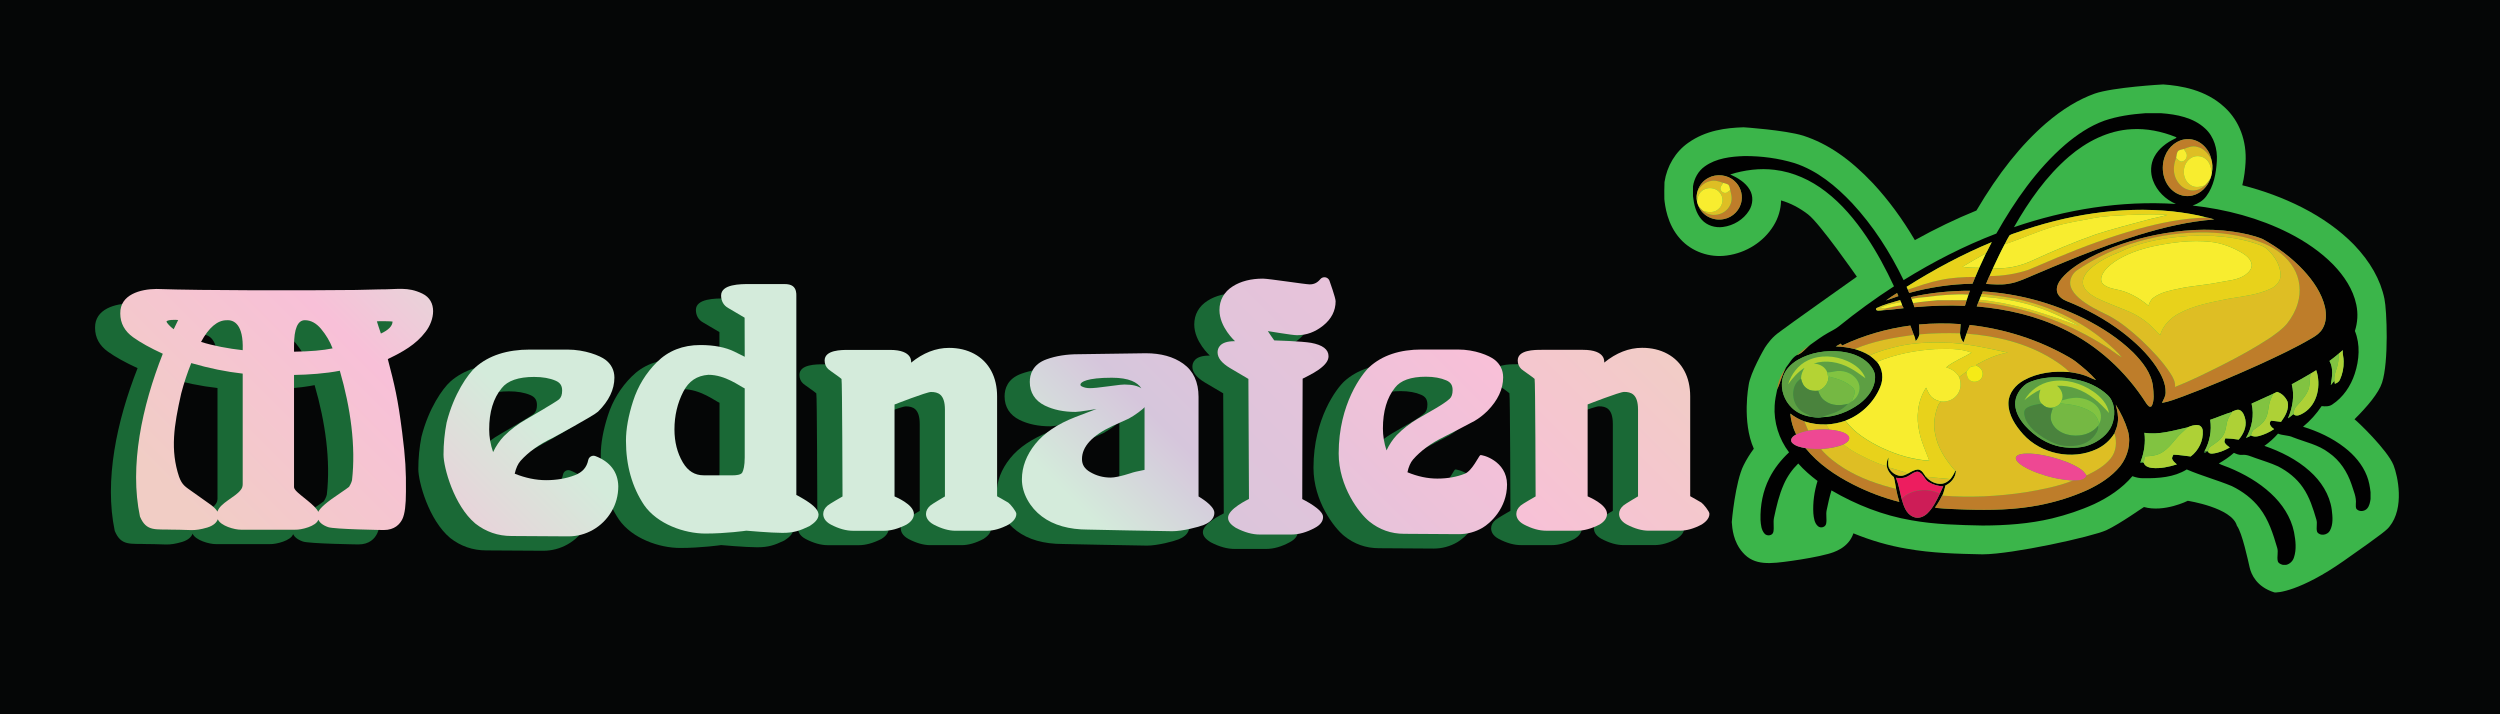 <?xml version="1.0" encoding="utf-8"?>
<!-- Generator: Adobe Illustrator 24.2.1, SVG Export Plug-In . SVG Version: 6.00 Build 0)  -->
<svg version="1.1" id="Layer_1" xmlns="http://www.w3.org/2000/svg" xmlns:xlink="http://www.w3.org/1999/xlink" x="0px" y="0px"
	 viewBox="0 0 694.49 198.43" style="enable-background:new 0 0 694.49 198.43;" xml:space="preserve">
<style type="text/css">
	.st0{fill:#050606;}
	.st1{filter:url(#AI_GaussianBlur_7);}
	.st2{fill:#3BB54A;}
	.st3{fill:#1A6936;}
	.st4{fill:#010101;}
	.st5{fill:#BE7D2A;}
	.st6{fill:#DEBE24;}
	.st7{fill:#F8ED2F;}
	.st8{fill:#E8D21B;}
	.st9{fill:#AED136;}
	.st10{fill:#5D9F43;}
	.st11{fill:#81C341;}
	.st12{fill:#B4D334;}
	.st13{fill:#F6EB16;}
	.st14{fill:#82C341;}
	.st15{fill:#75B843;}
	.st16{fill:#4A833D;}
	.st17{fill:#EE4893;}
	.st18{opacity:0.54;fill:#1A2212;enable-background:new    ;}
	.st19{opacity:0.39;fill:#283719;enable-background:new    ;}
	.st20{fill:#ED1D5F;}
	.st21{fill:#CD1D57;}
	.st22{fill:url(#SVGID_1_);}
	.st23{fill:url(#SVGID_2_);}
	.st24{fill:url(#SVGID_3_);}
	.st25{fill:url(#SVGID_4_);}
	.st26{fill:url(#SVGID_5_);}
	.st27{fill:url(#SVGID_6_);}
	.st28{fill:url(#SVGID_7_);}
	.st29{fill:url(#SVGID_8_);}
</style>
<filter  id="AI_GaussianBlur_7">
	<feGaussianBlur  stdDeviation="7"></feGaussianBlur>
</filter>
<g id="Black">
	<rect class="st0" width="694.49" height="198.43"/>
</g>
<g id="Glows" class="st1">
	<g>
		<path class="st2" d="M631.72,164.54c-4.86-1.55-6.33-4.98-6.77-6.88c-0.38-1.64-2.08-9.71-3.55-11.61
			c-1.36-5.04-13.64-6.93-13.64-6.93s-6.57,3.3-12.17,1.73c-0.14,0-6.57,4.62-10.43,6.43c-4.07,1.85-26.13,6.68-34.36,6.71
			c-0.06,0-0.13,0-0.2,0c-6.86-0.15-13.9-0.3-21.02-1.58c-4.92-0.83-9.84-2.26-14.71-4.25c-1.39,4.15-5.59,5.32-7.05,5.72
			c-2.77,0.77-7.06,1.5-10.15,1.93c-5.76,0.8-10.31,1.43-13.55-2.34c-2.65-3.01-2.91-6.68-3.04-8.45c-0.01-0.12,0.98-11.22,3.3-15.8
			c0.78-1.57,1.73-3.1,2.82-4.57c-3.35-7.59-1.43-17.66-1.43-17.66c0.42-3.36,4.41-10.28,4.55-10.48c0.77-1.13,2.01-2.94,4.12-4.35
			l0.15-0.13c1.12-0.92,21.24-15.17,21.24-15.17s-10.25-14.77-13.56-17.3c-2.39-1.84-4.93-3.15-7.49-3.88
			c-0.06,2.44-0.76,4.9-2.12,7.06c-2.71,4.42-7.58,7.53-12.97,8.24c-4.8,0.68-9.79-1.09-12.94-4.63c-3.65-4.03-4.22-9.29-4.4-11.01
			c-0.03-0.28-0.02-4.36,0.04-4.76c0.67-4.46,3.07-8.43,6.57-10.89c4.94-3.52,10.55-4.17,15.4-4.33c0.12,0,11.44,0.77,16.5,2.31
			c0.05,0.02,0.11,0.03,0.16,0.05c6.72,2.2,12.86,6.4,19.31,13.23c4.28,4.61,8.16,9.89,11.61,15.76c5.69-3.16,11.41-5.92,17.11-8.23
			c6.15-10.42,12.34-18.18,19.34-24.26c4.59-3.92,9-6.59,13.52-8.22c5.04-1.75,18.85-2.55,19.04-2.54
			c4.78,0.35,11.74,1.4,17.06,6.37c4.07,3.73,6.18,9.35,5.79,15.42c-0.11,1.76-0.33,3.93-0.9,6.21c5.91,1.5,11.46,3.56,16.59,6.16
			c5.7,2.91,10.54,6.38,14.41,10.33c4.57,4.76,7.41,9.81,8.49,15.07c0.67,3.08,1.23,17.54-0.67,23.3c-0.93,2.87-4.07,6.6-7.65,10.15
			c0.73,0.49,9.22,8.59,10.86,12.8c1.15,2.94,3.1,11.78-1.15,17.02c-0.68,0.84-1.21,1.49-12.75,9.56
			C639.13,164.18,632.51,164.8,631.72,164.54z M631.47,149.79L631.47,149.79L631.47,149.79z M652.29,135.26L652.29,135.26
			L652.29,135.26z M646.84,100.62L646.84,100.62L646.84,100.62z M479.08,54.3c0,0,0,0.01-0.01,0.01
			C479.08,54.31,479.08,54.31,479.08,54.3z M606.42,49.79C606.42,49.8,606.42,49.8,606.42,49.79
			C606.42,49.8,606.42,49.8,606.42,49.79z M606.82,49.39L606.82,49.39L606.82,49.39z"/>
	</g>
	<g>
		<path class="st3" d="M110.31,85.55c-4.14-1.97-6.74-1.12-11.99-1.16c-2.88,0.08-5.04,0.13-6.49,0.16
			c-14.26,0.16-42.17,0.18-55.36-0.28c-4.46,0.03-10.16,1.55-10.06,6.81c0,2.7,1.21,4.94,3.61,6.64c2.03,1.45,4.79,2.98,8.2,4.55
			c-5.79,14.68-9.3,31.2-6.34,45.22c1.79,4.29,4.36,3.46,9.08,3.65c5.09-0.02,5.72,0.54,9.65-0.6c1.78-0.56,2.58-1.44,2.89-2.3
			c0.76,1.85,4.7,2.93,6.43,2.91h15.06c1.72,0.07,5.9-0.98,6.43-2.77c0.36,0.73,1.14,1.49,2.72,2.05
			c1.69,0.61,15.31,0.81,15.44,0.81c3.06,0,4.51-1.64,5.2-3.04c0.68-1.44,0.99-3.89,0.99-7.69c0.06-5.45-0.13-9.28-1.05-16.41
			c-1.19-9.43-2.09-13.09-3.99-20.36c4.04-1.91,7.84-4.03,10.5-7.57C113.71,92.99,114.62,87.61,110.31,85.55z M102.05,93.33
			c-0.03,1.23-1.12,2.35-3.24,3.33c-0.3-0.87-1.15-3.41-1.11-3.39C97.85,93.18,101.9,93.23,102.05,93.33z M39.26,93.37
			c-0.02-0.56,2.53-0.58,3.23-0.47c-0.19,0.38-0.96,1.97-1.24,2.56C40.17,94.7,39.26,93.57,39.26,93.37z M55.97,92.96
			c2.05-0.15,4.71,1.17,4.45,8.32c-3.88-0.42-8.26-1.24-11.57-2.3C50.99,95.01,53.41,92.95,55.97,92.96z M74.67,100.05
			c0-4.71,1.01-7.1,3.01-7.1c1.65,0,3.15,0.81,4.48,2.39c1.42,1.7,2.5,3.53,3.22,5.44c-2.65,0.55-6.24,0.86-10.71,0.92
			C74.67,101.7,74.67,100.05,74.67,100.05z M53.4,146.13c-0.31-0.57-0.88-1.17-1.77-1.85l-5.03-3.57c-2.17-1.55-2.98-1.92-3.85-4.25
			c-2.49-7.47-1.43-14.19,0.59-23.16c0.76-2.89,1.69-5.71,2.79-8.43c4.97,1.44,9.75,2.42,14.29,2.92v30.72
			c0,0.65-0.19,1.17-0.59,1.64C58.28,142.17,54.15,143.72,53.4,146.13z M81.41,146.19c-0.73-1.77-4.99-4.5-6.22-5.89
			c-0.23-0.27-0.51-0.65-0.51-1v-31.14c3.95-0.06,8.85-0.4,12.72-1.17c3.01,10.35,4.47,21.02,3.39,30.41
			c-0.12,0.63-0.72,1.74-0.82,1.84c-0.12,0.12-1.68,1.23-2.23,1.58C83.62,143.56,81.97,145.07,81.41,146.19z"/>
		<path class="st3" d="M158.4,130.7c-0.41-0.16-0.87-0.12-1.25,0.09c-0.38,0.21-0.66,0.58-0.74,1.01c-0.42,2.05-1.6,3.38-3.7,4.2
			c-2.38,0.92-5.07,1.39-8.01,1.39c-2.83,0-5.75-0.61-8.71-1.8c0.34-1.54,0.89-2.74,1.63-3.58c2.2-2.46,5.2-4.6,8.93-6.36
			c0,0,11.41-6.17,12.58-7.29c3.02-2.98,4.55-6.16,4.55-9.46c0-2.04-0.88-3.77-2.55-5c-1.46-1.08-5.57-2.79-10.54-2.79h-10.4
			c-6.34,0-11.41,1.65-15.09,4.9c-2.1,1.89-6.02,7.37-8.03,15.37c-0.57,2.9-0.86,5.9-0.86,8.93c0,3.51,2.87,14.13,8.84,19.13
			c2.91,2.29,6.29,3.46,10.03,3.46c0.29,0,15.64,0.1,15.81,0.1c2.43,0,4.73-0.61,6.84-1.81c2.1-1.2,3.82-2.88,5.09-5
			c1.28-2.13,1.94-4.52,1.94-7.13C164.67,135.11,162.46,132.23,158.4,130.7z M139.14,120.5c-2.3,1.31-4.36,2.87-6.15,4.66
			c-1.19,1.25-2.2,2.73-3.01,4.43c-0.73-2.1-1.09-4.21-1.09-6.3c0-4.82,1.16-8.67,3.49-11.47c1.61-2.06,4.64-3.11,8.99-3.11
			c2.35,0,4.37,0.35,5.98,1.05c1.27,0.55,1.81,1.37,1.81,2.75c0,1.12-0.28,1.92-0.86,2.43C147.48,115.67,139.14,120.5,139.14,120.5z
			"/>
		<path class="st3" d="M214.76,141.78l-0.54-0.28V86.01c0-0.45,0-1.81-1.01-2.54c-0.53-0.38-1.27-0.56-2.32-0.56h-9.61
			c-2.58,0-7.96,0-7.96,3.19c0,1.54,0.72,2.78,1.98,3.47c0,0,4.44,2.6,4.55,2.68c0.01,0.07,0.03,10.86,0.03,10.86
			c-0.03-0.01-0.05-0.02-0.06-0.03l-2.77-1.38c-2.48-1.23-5.69-1.85-9.52-1.85c-4.84,0-8.9,1.6-12.06,4.76
			c-3.05,3.04-5.27,6.68-6.6,10.81c-1.31,4.06-1.98,7.77-1.98,11.02c0,6.87,1.7,12.88,5.06,17.9c3.65,5.23,11.14,7.88,17.01,7.88
			s11.37-0.8,11.37-0.8s6.8,0.61,10.01,0.61c3.21,0,4.88-0.62,7.45-1.84c0.06-0.03,0.12-0.06,0.18-0.1
			c1.13-0.74,2.42-1.75,2.42-3.12c0-0.06,0-0.13-0.01-0.19C220.18,145.32,218.57,143.88,214.76,141.78z M199.88,111.9v19.2
			c0,2.31-0.36,3.52-0.66,4.13c-0.35,0.7-1.76,0.81-2.56,0.81c-0.19,0-7.28,0-8.17,0c-2.48,0-4.37-1.17-5.79-3.56
			c-1.55-2.62-2.34-5.71-2.34-9.19c0-3.79,0.83-7.32,2.46-10.49c1.5-2.92,3.78-4.45,6.96-4.68
			C194.48,108.11,198.57,111.32,199.88,111.9z"/>
		<path class="st3" d="M273.08,143.62c-0.47-0.31-2.93-1.66-3.09-1.76v-27.73c0-2.68-0.54-5.06-1.61-7.07
			c-1.1-2.06-2.7-3.67-4.76-4.78c-2.02-1.09-4.37-1.64-6.99-1.64c-3.65,0-7.19,1.39-10.53,4.11c0.01-0.1,0.62-3.55-5.87-3.55h-11.5
			c-1.99,0-6.65,0-6.65,2.95c0,0.95,0.35,1.78,1.01,2.39c0.43,0.4,3.32,2.34,3.68,2.73c0.2,0.21,0.28,32.65,0.28,32.65
			c-0.15,0.09-3.6,2.05-4.15,2.53c-0.8,0.7-1.21,1.48-1.21,2.32c0,0.84,0.37,2.04,2.15,2.97c2.16,1.13,4.22,1.71,6.14,1.71h8.59
			c1.89,0,3.98-0.57,6.21-1.7c0.03-0.02,0.07-0.04,0.1-0.06c1.33-0.81,2-1.79,2-2.92c0-2.69-5.2-4.76-5.38-4.87v-25.53
			c0,0,8.88-3.48,10.13-3.48c1.92,0,3.87,0.58,3.87,4.9v24.12c-0.2,0.13-3.56,2.08-4.08,2.55c-0.78,0.69-1.18,1.47-1.18,2.3
			c0,0.82,0.37,2.01,2.15,2.97c2.16,1.13,4.19,1.71,6.04,1.71h8.69c1.89,0,3.92-0.58,6.05-1.71c0.04-0.02,0.09-0.05,0.13-0.08
			c0.5-0.34,2.04-1.36,2.04-2.89C275.37,146.1,273.63,143.98,273.08,143.62z"/>
		<path class="st3" d="M325.95,141.91v-27.66c0-4.12-1.44-7.23-4.29-9.25c-2.68-1.9-6.15-2.87-10.38-2.87h-0.01
			c0,0-17.9,0.28-18.71,0.27c-3.25,0-6.22,0.47-8.82,1.41c-3.86,1.38-4.67,4.19-4.67,6.29c0,2.94,1.43,5.2,4.13,6.54
			c2.4,1.19,5.28,1.79,8.57,1.79c1.07,0,5.85-0.82,5.85-0.82l-5.9,2.25c-4.95,1.92-8.68,4.43-11.11,7.46
			c-2.48,3.09-3.73,6.4-3.73,9.83c0,1.93,0.52,3.86,1.55,5.72c1.01,1.83,2.37,3.38,4.02,4.61c3.2,2.41,7.51,3.64,12.81,3.64
			c0.5,0,20.49,0.45,23.38,0.45s7.33-1.17,8.76-1.74c2.43-0.97,2.94-2.37,2.94-3.37C330.35,144.43,326.22,142.09,325.95,141.91z
			 M310.95,117.1v17.43c-2.3,0.46-2.95,0.63-3.27,0.73c0,0-4.07,1.41-6.12,1.41c-2.11,0-3.99-0.51-5.75-1.55
			c-1.53-0.9-2.24-2.04-2.24-3.6c0-3.45,2.84-6.54,8.42-9.16l4.57-2.07C308.15,119.46,310.67,117.57,310.95,117.1z M293.15,110.83
			c0-0.71,1.83-1.9,8.7-1.9c4.85,0,7.15,1.3,8.22,2.94c-0.94-0.63-2.41-1.05-4.7-1.05c-0.4,0-1.32,0.05-4.67,0.52
			c-2.34,0.33-4.01,0.49-4.94,0.49c-0.82,0-1.56-0.15-2.19-0.46C293.15,111.17,293.15,111.01,293.15,110.83z"/>
		<path class="st3" d="M353.33,97.12c2.6,0,5.03-0.89,7.23-2.66c2.3-1.84,3.47-4.13,3.47-6.79c0-0.91-1.65-5.55-1.72-5.72
			c-0.2-0.49-0.64-0.84-1.16-0.92s-1.05,0.12-1.38,0.53c-0.81,0.98-1.74,1.44-2.94,1.44c-1.17,0-11.4-1.6-12.98-1.6
			c-3.33,0-6.16,0.72-8.39,2.14c-2.42,1.53-3.7,3.82-3.7,6.61c0,4.75,4.32,8.62,4.32,8.62l-0.14,0.01c-4.09,0-4.7,1.94-4.7,3.1
			c0,1.53,1.12,2.96,3.46,4.37c0,0,5.09,3.01,5.1,3.01l0,0c0.02,0.03,0.16,33.35,0.16,33.35c-0.24,0.14-5.81,2.76-5.81,5.21
			c0,1.26,1.11,2.14,2.08,2.76c0.04,0.02,0.08,0.05,0.12,0.07c2.34,1.22,4.56,1.84,6.6,1.84h8.79c2.08,0,4.28-0.63,6.5-1.84
			c1.52-0.79,2.3-1.81,2.3-3.03c0.08-2.14-5.6-4.87-5.78-4.98c0,0,0.08-33.31,0.11-33.45c0.07-0.05,2.92-1.39,4.45-2.49
			c1.89-1.36,2.74-2.51,2.74-3.75c0-1.88-1.63-3.12-4.83-3.71c-2.48-0.45-10.25-0.68-10.25-0.68s-1.74-2.43-1.78-2.58
			C345.3,95.96,351.85,97.12,353.33,97.12z"/>
		<path class="st3" d="M404.21,130.44c-0.39,0.21-2.27,4.36-4.27,5.15c-2.27,0.91-4.85,1.36-7.66,1.36c-2.7,0-5.49-0.59-8.3-1.76
			c0.33-1.52,0.85-2.71,1.56-3.54c2.11-2.42,4.98-4.53,8.56-6.27c0,0,7.4-3.79,8.55-4.46c1.23-0.72,2.41-1.64,3.55-2.75
			c2.9-2.95,4.37-6.09,4.37-9.35c0-2.02-0.85-3.73-2.46-4.95c-1.42-1.07-5.27-2.78-10.17-2.78h-9.98c-6.11,0-11,1.63-14.54,4.86
			c-2.02,1.87-8.54,10.23-8.54,24.01c0,9.28,5.77,16.69,8.5,18.9c2.81,2.28,6.07,3.43,9.69,3.43c0.28,0,15.02,0.1,15.19,0.1
			c2.35,0,4.58-0.6,6.62-1.8c2.03-1.19,6.77-5.35,6.77-11.99C411.62,131.96,404.6,130.22,404.21,130.44z M391.72,117.5l-4.81,2.78
			c-2.21,1.3-4.2,2.84-5.92,4.61c-1.11,1.2-2.06,2.61-2.82,4.23c-0.67-2.03-1-4.06-1-6.08c0-4.77,1.12-8.57,3.35-11.34
			c1.54-2.02,4.42-3.05,8.58-3.05c2.25,0,4.17,0.35,5.71,1.03c1.21,0.53,1.72,1.34,1.72,2.7c0,1.11-0.27,1.9-0.82,2.4
			C394.91,115.51,393.56,116.43,391.72,117.5z"/>
		<path class="st3" d="M465.62,143.6c-0.47-0.31-2.93-1.66-3.09-1.76v-27.73c0-2.68-0.54-5.06-1.61-7.07
			c-1.1-2.06-2.7-3.67-4.76-4.78c-2.02-1.09-4.37-1.64-6.99-1.64c-3.65,0-7.19,1.39-10.53,4.11c0.01-0.1,0.62-3.55-5.87-3.55h-11.5
			c-1.99,0-6.65,0-6.65,2.95c0,0.95,0.35,1.78,1.01,2.39c0.43,0.4,3.32,2.34,3.68,2.73c0.2,0.21,0.28,32.65,0.28,32.65
			c-0.15,0.09-3.6,2.05-4.15,2.53c-0.8,0.7-1.21,1.48-1.21,2.32c0,0.84,0.37,2.04,2.15,2.97c2.16,1.13,4.22,1.71,6.14,1.71h8.59
			c1.89,0,3.98-0.57,6.21-1.7c0.03-0.02,0.07-0.04,0.1-0.06c1.33-0.81,2-1.79,2-2.92c0-2.69-5.2-4.76-5.38-4.87v-25.53
			c0,0,8.88-3.48,10.13-3.48c1.92,0,3.87,0.58,3.87,4.9v24.12c-0.2,0.13-3.56,2.08-4.08,2.55c-0.78,0.69-1.18,1.47-1.18,2.3
			c0,0.82,0.37,2.01,2.15,2.97c2.16,1.13,4.19,1.71,6.04,1.71h8.69c1.89,0,3.92-0.58,6.05-1.71c0.04-0.02,0.09-0.05,0.13-0.08
			c0.5-0.34,2.04-1.36,2.04-2.89C467.91,146.08,466.17,143.96,465.62,143.6z"/>
	</g>
</g>
<g id="Bug">
	<g>
		<g id="_x23_000000ff_2_">
			<path class="st4" d="M595.93,31.45h4.44c4.32,0.32,8.96,1.2,12.22,4.26c2.48,2.26,3.45,5.76,3.24,9.03
				c-0.21,3.41-0.84,6.99-2.94,9.78c-0.93,1.27-2.32,2.08-3.79,2.58c9.27,1.03,18.45,3.44,26.79,7.66c4.51,2.3,8.76,5.17,12.31,8.79
				c2.97,3.1,5.49,6.82,6.37,11.08c0.52,2.42,0.37,4.96-0.39,7.31c1.54,3.78,1.21,8.07-0.04,11.88c-1.11,3.42-3.24,6.59-6.28,8.57
				c-0.86,0.58-1.94,0.53-2.92,0.42c-1.43,2.15-3.17,4.09-5.17,5.73c4.13,1.27,8.12,3.12,11.54,5.78c2.66,2.06,4.97,4.71,6.2,7.88
				c0.58,1.46,0.85,3.01,1.02,4.56v1.85c-0.13,0.91-0.3,1.87-0.9,2.6c-0.68,0.84-2.1,1.03-2.91,0.28c-0.39-0.39-0.26-0.99-0.28-1.49
				c0.21-1.9-0.65-3.66-1.19-5.43c-1.16-3.46-3.24-6.69-6.28-8.79c-2.93-2.26-6.64-2.98-10.01-4.31c-1.31-0.61-2.81-0.45-4.14-1.01
				c-1.12,1.28-2.39,2.42-3.78,3.4c4.55,1.58,8.97,3.77,12.58,7.01c3.13,2.77,5.56,6.51,6.13,10.71c0.23,1.94,0.46,4.09-0.53,5.86
				c-0.66,1.21-2.72,1.58-3.52,0.34c-0.37-1.1,0.13-2.31-0.22-3.43c-0.91-3.1-1.89-6.26-3.76-8.94c-1.72-2.52-4.18-4.46-6.88-5.85
				c-2.03-0.94-4.18-1.57-6.29-2.32c-1.2-0.4-2.38-1.03-3.68-0.87c-0.82,0.08-1.58-0.25-2.3-0.57c-1.28,1.15-2.72,2.09-4.2,2.96
				c0.9,0.49,1.9,0.74,2.84,1.15c4.21,1.75,8.25,4.04,11.61,7.15c3.12,2.87,5.6,6.57,6.45,10.77c0.44,2.31,0.74,4.78-0.03,7.06
				c-0.32,1-1.14,1.79-2.17,2.03h-0.91c-0.57-0.18-1.26-0.41-1.41-1.07c-0.28-1.21,0.22-2.48-0.16-3.68
				c-1.13-3.85-2.37-7.79-4.86-11.01c-2.02-2.63-4.75-4.67-7.72-6.12c-4.12-1.71-8.44-2.86-12.54-4.63
				c-3.56,2.21-7.87,2.48-11.95,2.44c-1.08,0.03-2.14-0.2-3.15-0.57c-2.86,3.39-6.65,5.89-10.64,7.76c-3.76,1.71-7.7,3-11.7,3.98
				c-6.31,1.5-12.81,1.95-19.28,1.97c-6.61-0.14-13.25-0.28-19.77-1.46c-7.84-1.33-15.36-4.3-22.21-8.3
				c-0.54,1.8-0.95,3.63-1.33,5.47c-0.27,1.24,0.09,2.51-0.14,3.75c-0.17,1.02-1.54,1.38-2.28,0.72c-1-0.86-1.15-2.3-1.28-3.53
				c-0.18-3.05,0.26-6.12,1.16-9.03c-1.92-1.46-3.76-3.04-5.36-4.85c-1.68,1.64-3.05,3.6-4,5.75c-1.33,2.97-2.05,6.15-2.73,9.31
				c-0.28,1.3,0.08,2.64-0.18,3.94c-0.23,1.08-1.78,1.26-2.45,0.48c-0.91-1.03-1.03-2.49-1.12-3.8c-0.11-3.98,0.64-8.03,2.45-11.6
				c1.35-2.71,3.27-5.12,5.48-7.18c-2.81-3.7-4.29-8.36-4-13c0.06-1.5,0.4-2.97,0.69-4.43c0.86-2.02,1.38-4.18,2.45-6.11
				c0.96-1.18,1.64-2.69,3.01-3.47c1.57-0.5,2.51-1.98,3.8-2.91c1.56-1.11,3.1-2.26,4.77-3.21c1.03-0.61,2.14-1.09,3.07-1.84
				c4.93-3.98,10.04-7.72,15.36-11.15c-2.23-4.76-4.7-9.41-7.64-13.78c-3.17-4.69-6.85-9.12-11.37-12.57
				c-4.09-3.16-8.97-5.4-14.13-6.01c-4.15-0.52-8.38,0.04-12.36,1.27c2.09,0.96,4.21,2.2,5.41,4.23c1.07,1.76,0.92,4.08-0.16,5.8
				c-1.55,2.52-4.34,4.19-7.25,4.57c-2.14,0.3-4.45-0.38-5.91-2.02c-1.61-1.78-2.18-4.23-2.43-6.55v-2.71
				c0.33-2.18,1.45-4.27,3.28-5.55c3.18-2.28,7.24-2.74,11.05-2.87c4.69-0.01,9.41,0.6,13.9,1.97c6.28,2.05,11.51,6.39,15.98,11.12
				c5.86,6.31,10.55,13.64,14.29,21.38c8.18-5.07,16.78-9.49,25.77-12.94c5.13-9.05,11.16-17.78,19.06-24.64
				c3.27-2.79,6.9-5.26,10.98-6.73C588.26,32.27,592.1,31.73,595.93,31.45 M574.77,43.49c-6.34,5.45-11.18,12.41-15.3,19.62
				c14.41-4.93,29.75-7.44,44.99-6.45c-2.86-1.23-5.28-3.57-6.36-6.51c-0.8-2.14-0.72-4.63,0.39-6.65c1.23-2.28,3.4-3.89,5.7-4.99
				c0.17-0.05,0.67-0.35,0.22-0.45c-3.88-1.56-8.09-2.43-12.28-2.17C585.64,36.23,579.62,39.33,574.77,43.49 M601.43,43.37
				c-1.29,3.25-0.55,7.37,2.21,9.64c1.49,1.25,3.57,1.78,5.46,1.28c2.31-0.57,4.17-2.47,4.93-4.69c0.21-0.53,0.36-1.08,0.43-1.64
				c0.24-1.29,0.19-2.64-0.22-3.89c-0.64-2.97-3.39-5.49-6.5-5.41C604.89,38.64,602.41,40.78,601.43,43.37 M474.52,49.45
				c-1.36,0.72-2.42,1.98-2.88,3.46c-0.36,0.98-0.43,2.06-0.22,3.09c0.11,0.47,0.25,0.94,0.48,1.37c1.08,2.66,4.26,4.11,7.01,3.48
				c2.49-0.47,4.57-2.62,4.89-5.15c0.3-1.96-0.43-4.03-1.91-5.35C479.97,48.51,476.84,48.16,474.52,49.45 M560,64.68
				c-0.6,0.23-1.26,0.36-1.79,0.73c-0.5,0.78-0.89,1.62-1.31,2.45c-1.16,2.17-2.19,4.4-3.24,6.63c-0.34,0.73-0.67,1.46-0.98,2.2
				h-0.04c-0.3,0.73-0.61,1.46-0.92,2.19c2.01,0.11,4.04,0.3,6.04-0.01c1.53-0.21,3.01-0.72,4.43-1.3
				c10.52-4.48,21.07-8.96,32.01-12.32c6.81-2.09,13.8-3.74,20.92-4.29c-0.66-0.19-1.31-0.42-1.99-0.51
				c-3.13-0.84-6.34-1.35-9.56-1.71C588.83,57.19,573.9,59.76,560,64.68 M598.66,65.3c-6.35,1.32-12.58,3.35-18.33,6.37
				c-2.79,1.52-5.57,3.23-7.63,5.7c-0.84,1.02-1.55,2.34-1.25,3.7c0.33,1.27,1.49,2.11,2.66,2.57c5.53,2.18,10.78,5.07,15.51,8.66
				c3.55,2.73,6.88,5.85,9.39,9.59c1.38,2.13,2.67,4.54,2.59,7.15c0,1.06-0.58,1.97-1.01,2.89c2.02-0.36,3.93-1.13,5.86-1.82
				c7.23-2.71,14.33-5.75,21.36-8.92c4.92-2.27,9.85-4.56,14.52-7.32c1.13-0.65,2.24-1.44,2.89-2.61c1.06-1.78,1.06-3.97,0.66-5.94
				c-0.91-3.92-3.3-7.31-5.98-10.23c-3.27-3.5-7.18-6.4-11.37-8.7c-2.61-1.05-5.39-1.61-8.15-2.03
				C613.15,63.32,605.78,63.86,598.66,65.3 M529.65,79.68c0.11,0.26,0.22,0.51,0.33,0.77c0.12,0.31,0.25,0.62,0.38,0.93
				c5.73-1.58,11.66-2.46,17.6-2.56c0.26-0.62,0.51-1.25,0.77-1.88c0.36-0.85,0.73-1.69,1.09-2.54c0.6-1.34,1.26-2.65,1.85-3.99
				c0.61-1.01,1.05-2.12,1.64-3.15C545.08,70.68,537.19,74.91,529.65,79.68 M530.86,82.53c0.03,0.14,0.1,0.41,0.13,0.55l0.06-0.01
				c0.13,0.38,0.27,0.76,0.41,1.14c0.12,0.37,0.24,0.75,0.36,1.12c4.66-0.42,9.35-0.58,14.03-0.38c0.16-0.52,0.32-1.03,0.47-1.55
				c0.17-0.52,0.34-1.04,0.51-1.56h0.03c0.12-0.36,0.23-0.72,0.35-1.07C541.72,80.77,536.23,81.32,530.86,82.53 M550.8,80.95
				c-0.05,0.17-0.16,0.52-0.21,0.69l-0.05-0.01c-0.11,0.24-0.21,0.48-0.32,0.73c-0.12,0.3-0.23,0.6-0.35,0.89
				c-0.09,0.21-0.18,0.43-0.27,0.64c-0.16,0.41-0.32,0.81-0.48,1.22c8.32,0.72,16.62,2.61,24.15,6.3
				c9.4,4.5,17.33,11.82,22.92,20.58c0.33,0.47,0.95,1.42,1.56,0.78c0.78-1.66,0.5-3.59,0.34-5.35c-0.43-3.79-2.94-6.9-5.52-9.52
				c-4-3.9-8.74-6.95-13.71-9.45C570.13,84.14,560.53,81.55,550.8,80.95 M523.89,83.48c1.16-0.4,2.31-0.82,3.48-1.22
				c-0.13-0.29-0.25-0.58-0.37-0.86C525.95,82.07,524.88,82.73,523.89,83.48 M521.24,85.6c-0.47,1,1.21,0.63,1.78,0.59
				c1.94-0.07,3.87-0.38,5.8-0.57c-0.13-0.28-0.28-0.55-0.43-0.81c-0.1-0.31-0.21-0.62-0.32-0.92c-0.06-0.13-0.18-0.39-0.24-0.51
				C525.62,84.02,523.33,84.59,521.24,85.6 M533.08,90.15c0.08,0.91,0.11,1.83,0.11,2.74c-0.14,0.73-0.51,1.36-1.04,1.88
				c-0.12-0.59-0.29-1.17-0.5-1.73c-0.33-0.86-0.64-1.73-0.96-2.6c-6.55,0.86-12.98,2.72-18.95,5.54c-0.1-0.13-0.29-0.39-0.39-0.52
				c-0.45,0.26-0.91,0.52-1.36,0.78c1.77,0.04,3.54,0.3,5.25,0.74c1.44,0.42,2.85,0.98,4.12,1.79l0.04-0.02
				c0.72,0.54,1.4,1.12,2.02,1.77c1.62,1.92,1.88,4.69,0.92,6.97c-1.74,4.29-5.35,7.78-9.69,9.38c-1.72,0.6-3.52,0.96-5.34,1.04
				c-2.05,0.08-4.11-0.21-6.06-0.85c-1.41-0.51-2.73-1.25-3.92-2.17c0.18,2.01,0.74,3.98,1.64,5.79c-0.81,0.39-1.9,1.32-1.17,2.28
				c0.97,1.02,2.45,1.29,3.78,1.54c3.53,4.36,8.27,7.57,13.24,10.09c4.08,2.07,8.37,3.7,12.81,4.83c-0.38-1.18-0.66-2.39-0.9-3.61
				c-0.22-1.09-0.33-2.2-0.63-3.26c-0.98-0.78-1.74-1.8-1.97-3.06c-0.04-0.85,0.08-1.71,0.52-2.44c-0.1,0.92-0.2,1.86,0.04,2.78
				c0.56,1.25,1.76,2.19,3.14,2.35c0.8,0.09,1.54-0.31,2.23-0.65c0.86-0.49,1.73-1.05,2.74-1.11c1.12,0.06,1.61,1.21,2.18,2.01h0.03
				c1.11,1.26,2.8,2.18,4.52,1.94c0.9-0.11,1.64-0.67,2.28-1.28c0.56-0.7,1.01-1.47,1.35-2.29c0.04-0.01,0.13-0.02,0.18-0.03
				c-0.04,1.81-1.32,3.35-2.91,4.1c-0.15,0.78-0.41,1.53-0.64,2.29c-0.62,1.24-1.28,2.47-2.09,3.6c-0.36,0.27,0.14,0.32,0.3,0.35
				c2.69,0.25,5.39,0.36,8.09,0.44c6.77,0.21,13.6,0.1,20.28-1.19c4.65-0.91,9.23-2.3,13.55-4.27c3.38-1.6,6.65-3.66,9.04-6.58
				c2.15-2.72,3.11-6.45,2.16-9.82c-0.77-2.58-1.97-5.01-3.38-7.29c0.42,1.6,0.82,3.26,0.57,4.93c-0.09,1.04-0.53,2-0.89,2.96
				l0.01,0.2h-0.12c-1.16,1.88-2.88,3.36-4.88,4.29c-6.75,3.12-15.39,1.38-20.39-4.12c-2.16-2.42-4.15-5.39-4.11-8.75
				c0.06-2.72,1.98-4.99,4.27-6.26c3.84-2.15,8.4-2.67,12.72-2.28c1.89,0.26,3.79,0.64,5.53,1.47c0.6,0.29,1.21,0.54,1.85,0.75
				c-1.71-1.94-3.71-3.58-5.73-5.18c-0.55-0.42-1.15-0.78-1.74-1.13c-8.46-4.89-17.96-7.9-27.65-8.99c-0.3,0.8-0.59,1.61-0.89,2.41
				c-0.29,0.79-0.55,1.58-0.8,2.38c-0.68-0.65-0.9-1.57-1-2.48c0.04-0.85,0.1-1.7,0.18-2.55C540.81,89.75,536.93,89.8,533.08,90.15
				 M649.67,98.26c-0.84,0.69-1.66,1.38-2.55,2.01c1.16,2.04,0.7,4.49,0.37,6.69c0.33-0.4,0.66-0.8,1-1.19
				c0.03,0.21,0.09,0.64,0.12,0.85c0.59-0.21,1.18-0.55,1.42-1.16c0.71-1.57,1.06-3.3,1.03-5.02c0.03-1.06-0.36-2.1-0.25-3.16
				C650.43,97.6,650.05,97.93,649.67,98.26 M499.47,99.94c-2.05,1.19-3.87,3.08-4.34,5.48c-0.54,2.86,0.58,5.92,2.67,7.9
				c1.33,1.3,3.1,2.07,4.92,2.4l0.01,0.05c1.1,0.08,2.24,0.43,3.33,0.14c3.8-0.11,7.52-1.53,10.56-3.8
				c2.27-1.73,4.25-4.27,4.26-7.25c0.09-1.47-0.79-2.76-1.73-3.8c-2.02-2.11-4.95-3.06-7.78-3.39
				C507.32,97.24,503.04,97.88,499.47,99.94 M641.84,103.81c-1.71,1.03-3.44,2-5.2,2.94c0.82,3.15,0.23,6.51-1.05,9.46
				c0.52-0.36,1.03-0.74,1.5-1.17c0.84,0.88,2.04,0.13,2.89-0.35c3.87-2.39,4.86-7.77,3.46-11.84
				C642.91,103.18,642.37,103.5,641.84,103.81 M568.05,105.01c-1.77,0.27-3.55,0.72-5.12,1.6c-1.83,1.31-3.22,3.47-3.12,5.78
				c0.09,2.24,1.34,4.23,2.77,5.88c2.65,2.9,6.15,5.19,10.06,5.87c2.95,0.46,6.12,0.38,8.84-0.99c2.51-1.21,4.85-3.27,5.53-6.08
				c0.64-2.48,0.43-5.5-1.55-7.34c-2.38-2.22-5.45-3.62-8.62-4.25C573.96,104.86,570.98,104.6,568.05,105.01 M631.5,109.38
				c-2.01,0.91-4,1.84-6.02,2.74c0.78,3.25,0.11,6.69-1.55,9.55c0.42-0.26,1.02-0.35,1.34-0.74c0.68,0.44,1.52,0.39,2.28,0.19
				c1.48-0.4,2.89-1.06,4.17-1.91c-0.74-0.54-1.68-1.43-0.86-2.35c0.93,0.1,1.86,0.19,2.79,0.33c1.16-1.57,2.3-3.53,1.84-5.55
				c-0.54-1.28-1.59-2.39-2.95-2.78C632.19,109.03,631.85,109.21,631.5,109.38 M620.09,114.34l-0.05,0.1
				c-2.05,0.62-4.02,1.5-6.05,2.18c0.47,2.98-0.14,6.12-1.58,8.76c-0.63,0.4,0.68,0.62,0.42,0c0.15-0.01,0.43-0.01,0.58-0.02
				c0.03,0.54,0.68,0.68,1.12,0.65c1.74-0.14,3.39-0.86,4.91-1.69c-0.49-0.41-1.08-0.76-1.4-1.34c-0.22-0.41,0.06-0.83,0.16-1.22
				c1.25,0.04,2.49,0.17,3.72,0.37c1.27-1.51,2.23-3.5,1.85-5.52c-0.21-0.98-0.55-2.08-1.45-2.63
				C621.56,113.58,620.78,114.09,620.09,114.34 M607.69,118.72c-3.93,0.87-7.92,2.16-11.99,1.51c0.36,2.69-0.05,5.44-1.03,7.96
				c-0.51,0.3,0.42,0.69,0.55,0.23l0.32,0.18c0.33,0.95,1.38,1.3,2.29,1.39c2.34,0.23,4.68-0.29,6.9-0.98
				c-0.54-0.5-1.25-0.97-1.35-1.76c0.08-0.34,0.24-0.64,0.39-0.95c1.61,0.06,3.2,0.33,4.8,0.51c2.18-1.63,3.55-4.41,3.35-7.14
				c-0.03-0.73-0.52-1.48-1.29-1.57C609.62,117.95,608.6,118.33,607.69,118.72 M530.02,132.27c-1,0.59-2.22,0.65-3.33,0.46
				c0.76,1.87,1.08,3.87,1.56,5.82c0.56,1.91,1.23,4.23,3.27,5.03c1.34,0.62,2.88,0.02,3.88-0.95c1.58-1.52,2.54-3.53,3.48-5.48
				c0.32-0.69,0.63-1.38,0.96-2.07c-1.44,0.01-2.85-0.44-4.08-1.16c-1.21-0.74-1.49-2.54-2.98-2.89
				C531.71,131.01,530.91,131.81,530.02,132.27z"/>
		</g>
		<g id="_x23_bf7c04ff_2_">
			<path class="st5" d="M601.43,43.37c0.97-2.59,3.46-4.73,6.31-4.71c3.11-0.08,5.86,2.45,6.5,5.41c-0.9-1.46-2.12-2.92-3.88-3.27
				c-1.28-0.38-2.55,0.11-3.71,0.6c-0.49,0.16-1.03,0.18-1.47,0.46c-0.57,0.5-0.48,1.34-0.67,2.01c-0.55,1.52-0.83,3.18-0.39,4.77
				c0.48,1.84,1.85,3.53,3.73,4.06c1.62,0.49,3.51,0.06,4.67-1.2c0.58-0.57,1.08-1.22,1.52-1.9c-0.76,2.22-2.62,4.12-4.93,4.69
				c-1.89,0.49-3.97-0.04-5.46-1.28C600.88,50.74,600.15,46.62,601.43,43.37z"/>
			<path class="st5" d="M474.52,49.45c2.32-1.29,5.45-0.94,7.38,0.9c1.47,1.33,2.2,3.4,1.91,5.35c-0.32,2.53-2.4,4.68-4.89,5.15
				c-2.75,0.63-5.93-0.82-7.01-3.48c0.39,0.43,0.79,0.84,1.23,1.21c2.19,2.05,6.18,1.18,7.43-1.51c0.75-1.33,0.48-2.88,0.08-4.27
				c-0.16-0.49-0.15-1.1-0.53-1.5c-0.43-0.26-0.94-0.34-1.41-0.5c-1.15-0.42-2.38-0.82-3.61-0.48c-1.49,0.27-2.63,1.37-3.45,2.59
				C472.1,51.43,473.16,50.17,474.52,49.45z"/>
			<path class="st5" d="M613.12,60.44c0.68,0.09,1.33,0.33,1.99,0.51c-7.12,0.55-14.11,2.19-20.92,4.29
				c-10.94,3.37-21.49,7.85-32.01,12.32c-1.42,0.58-2.9,1.09-4.43,1.3c-2,0.31-4.03,0.12-6.04,0.01c0.32-0.73,0.62-1.45,0.92-2.19
				h0.04c3.67-0.03,7.36-0.58,10.84-1.76c2.64-1.05,5.21-2.25,7.84-3.33c7.29-3.04,14.72-5.79,22.33-7.93
				C600.02,61.9,606.53,60.57,613.12,60.44z"/>
			<path class="st5" d="M598.66,65.3c7.12-1.44,14.49-1.98,21.71-0.94c2.77,0.42,5.55,0.99,8.15,2.03c4.2,2.3,8.1,5.2,11.37,8.7
				c2.68,2.92,5.06,6.31,5.98,10.23c0.4,1.97,0.41,4.17-0.66,5.94c-0.65,1.17-1.76,1.96-2.89,2.61c-4.67,2.76-9.6,5.05-14.52,7.32
				c-7.03,3.18-14.13,6.21-21.36,8.92c-1.93,0.69-3.84,1.46-5.86,1.82c0.43-0.92,1.02-1.83,1.01-2.89c0.08-2.61-1.21-5.02-2.59-7.15
				c-2.51-3.74-5.84-6.86-9.39-9.59c-4.73-3.59-9.99-6.49-15.51-8.66c-1.16-0.46-2.32-1.3-2.66-2.57c-0.3-1.36,0.41-2.68,1.25-3.7
				c2.06-2.47,4.84-4.17,7.63-5.7C586.08,68.65,592.31,66.62,598.66,65.3 M576.8,75.22c-1.27,1-2.07,2.79-1.56,4.39
				c0.38,1.27,1.29,2.31,2.27,3.18c2.46,2.14,5.45,3.51,8.34,4.94c3.35,1.79,6.27,4.27,9.06,6.82c2.98,2.85,5.86,5.85,8.11,9.32
				c0.7,1.09,1.34,2.31,1.18,3.65c4.61-1.82,9.05-4.05,13.48-6.28c4.36-2.22,8.66-4.57,12.75-7.26c1.73-1.2,3.5-2.41,4.87-4.03
				c1.33-1.68,2.4-3.58,3-5.64c0.99-3.25,0.61-6.92-1.15-9.84c-1.82-3.11-4.82-5.37-8.1-6.75c-5.09-2.08-10.59-3-16.07-3.12
				C600.22,64.37,587.33,67.96,576.8,75.22z"/>
			<path class="st5" d="M539.05,77.77c3.18-0.67,6.44-0.85,9.68-0.84c-0.26,0.63-0.51,1.25-0.77,1.88
				c-5.95,0.1-11.87,0.97-17.6,2.56c-0.13-0.31-0.26-0.62-0.38-0.93C532.97,79.46,535.95,78.38,539.05,77.77z"/>
			<path class="st5" d="M530.86,82.53c5.37-1.21,10.86-1.76,16.36-1.76c-0.12,0.36-0.24,0.71-0.35,1.07h-0.03
				c-3.92-0.19-7.83,0.15-11.7,0.67c-1.37,0.12-2.74,0.22-4.08,0.55L531,83.07C530.96,82.94,530.89,82.67,530.86,82.53z"/>
			<path class="st5" d="M550.8,80.95c9.73,0.6,19.33,3.19,28.07,7.51c4.97,2.5,9.71,5.55,13.71,9.45c2.58,2.63,5.09,5.73,5.52,9.52
				c0.16,1.77,0.44,3.69-0.34,5.35c-0.61,0.64-1.23-0.31-1.56-0.78c-5.59-8.77-13.52-16.08-22.92-20.58
				c-7.53-3.69-15.83-5.58-24.15-6.3c0.16-0.41,0.32-0.81,0.48-1.22c12.52,1.21,24.69,5.55,35.28,12.3
				c1.56,0.94,2.95,2.13,4.51,3.06c-1.09-1.42-2.47-2.56-3.79-3.74c-6.57-5.72-14.56-9.74-22.99-11.88c-3.94-1.05-8-1.52-12.04-1.99
				C550.64,81.47,550.75,81.13,550.8,80.95z"/>
			<path class="st5" d="M523.89,83.48c0.99-0.76,2.05-1.41,3.1-2.08c0.12,0.28,0.25,0.57,0.37,0.86
				C526.21,82.66,525.05,83.09,523.89,83.48z"/>
			<path class="st5" d="M531.46,84.21c2.24-0.41,4.52-0.56,6.79-0.8c2.69-0.04,5.38-0.01,8.08,0c-0.16,0.52-0.32,1.03-0.47,1.55
				c-4.68-0.2-9.37-0.04-14.03,0.38C531.7,84.95,531.58,84.58,531.46,84.21z"/>
			<path class="st5" d="M524.27,85.57c1.37-0.27,2.74-0.62,4.13-0.77c0.15,0.27,0.29,0.54,0.43,0.81c-1.93,0.19-3.86,0.51-5.8,0.57
				C523.44,85.99,523.85,85.77,524.27,85.57z"/>
			<path class="st5" d="M533.08,90.15c3.85-0.35,7.73-0.4,11.58-0.11c-0.09,0.85-0.15,1.7-0.18,2.55c-3.76-0.1-7.53-0.04-11.29,0.3
				C533.19,91.97,533.16,91.06,533.08,90.15z"/>
			<path class="st5" d="M547.17,90.27c9.69,1.09,19.19,4.11,27.65,8.99c0.6,0.35,1.19,0.71,1.74,1.13c2.02,1.59,4.02,3.24,5.73,5.18
				c-0.63-0.21-1.25-0.46-1.85-0.75c-1.74-0.83-3.64-1.21-5.53-1.47c-1.44-1.46-3.18-2.59-4.9-3.69
				c-7.12-4.39-15.46-6.37-23.73-6.99C546.58,91.88,546.87,91.08,547.17,90.27z"/>
			<path class="st5" d="M511.74,95.98c5.98-2.82,12.4-4.68,18.95-5.54c0.32,0.87,0.63,1.74,0.96,2.6
				c-5.57,0.77-11.22,1.7-16.42,3.94c-1.72-0.44-3.48-0.7-5.25-0.74c0.45-0.26,0.91-0.52,1.36-0.78
				C511.44,95.59,511.64,95.85,511.74,95.98z"/>
			<path class="st5" d="M499.14,98.66c1.24-1.01,2.45-2.05,3.8-2.91C501.65,96.68,500.72,98.16,499.14,98.66z"/>
			<path class="st5" d="M493.69,108.24c0.22-2.22,1.14-4.32,2.45-6.11C495.08,104.06,494.55,106.22,493.69,108.24z"/>
			<path class="st5" d="M587.74,112.4c1.41,2.29,2.61,4.72,3.38,7.29c0.95,3.38-0.02,7.1-2.16,9.82c-2.39,2.93-5.66,4.98-9.04,6.58
				c-4.32,1.97-8.9,3.37-13.55,4.27c-6.67,1.29-13.51,1.4-20.28,1.19c-2.7-0.08-5.4-0.19-8.09-0.44c-0.17-0.02-0.67-0.08-0.3-0.35
				c0.81-1.14,1.47-2.36,2.09-3.6c-0.04,0.13-0.11,0.4-0.15,0.53c7.67,0.58,15.4,0.21,23-0.94c4.5-0.75,9.03-1.61,13.28-3.29
				c1.31-0.08,3.11,0.09,3.71-1.39c2.44-1.2,4.92-2.55,6.68-4.69c1.57-1.9,1.82-4.6,1.12-6.9l-0.01-0.2
				c0.36-0.96,0.8-1.92,0.89-2.96C588.56,115.66,588.16,114,587.74,112.4z"/>
			<path class="st5" d="M497.33,114.89c1.19,0.92,2.51,1.66,3.92,2.17c0.34,0.87,0.69,1.73,1.06,2.58
				c-1.15,0.22-2.29,0.52-3.35,1.04C498.07,118.87,497.51,116.9,497.33,114.89z"/>
			<path class="st5" d="M501.58,124.51c1.63,0.24,3.29,0.23,4.93,0.19c-0.16,0.03-0.47,0.09-0.62,0.12
				c1.84,2.15,4.13,3.87,6.52,5.36c4.4,2.69,9.33,4.41,14.32,5.64c0.24,1.22,0.52,2.43,0.9,3.61c-4.44-1.12-8.73-2.76-12.81-4.83
				C509.85,132.08,505.11,128.87,501.58,124.51z"/>
		</g>
		<g id="_x23_dfbe02ff_2_">
			<path class="st6" d="M606.65,41.4c1.17-0.48,2.44-0.98,3.71-0.6c1.77,0.35,2.99,1.8,3.88,3.27c0.41,1.25,0.46,2.6,0.22,3.89
				c-0.24-1.37-0.56-2.9-1.72-3.8c-1.21-1.02-3.08-1.06-4.34-0.1c-2.37,1.72-2.35,5.85,0.2,7.39c1.17,0.79,2.66,0.49,3.91,0.05
				c-1.16,1.26-3.05,1.7-4.67,1.2c-1.87-0.53-3.24-2.22-3.73-4.06c-0.43-1.59-0.16-3.25,0.39-4.77c0.48,0.38,0.9,1.07,1.59,1
				c1.06-0.1,1.71-1.4,1.24-2.33C607.15,42.14,606.89,41.78,606.65,41.4z"/>
			<path class="st6" d="M475.09,50.32c1.23-0.34,2.46,0.06,3.61,0.48c-0.27,0.41-0.58,0.79-0.76,1.24
				c-0.24,0.93,0.83,1.85,1.71,1.46c0.36-0.19,0.67-0.46,0.99-0.71c0.4,1.39,0.67,2.94-0.08,4.27c-1.25,2.69-5.25,3.56-7.43,1.51
				c1.29,0.42,2.84,0.59,3.99-0.3c1.49-1,1.88-3.29,0.7-4.68c-1.19-1.64-3.83-1.8-5.25-0.38c-0.78,0.7-1,1.78-1.15,2.77
				c-0.21-1.03-0.14-2.11,0.22-3.09C472.46,51.69,473.6,50.59,475.09,50.32z"/>
			<path class="st6" d="M576.8,75.22c10.53-7.26,23.42-10.85,36.18-10.64c5.48,0.12,10.98,1.04,16.07,3.12
				c3.28,1.39,6.28,3.65,8.1,6.75c1.76,2.92,2.14,6.59,1.15,9.84c-0.6,2.06-1.67,3.97-3,5.64c-1.37,1.62-3.14,2.83-4.87,4.03
				c-4.09,2.69-8.39,5.04-12.75,7.26c-4.43,2.22-8.86,4.46-13.48,6.28c0.16-1.34-0.48-2.56-1.18-3.65
				c-2.25-3.47-5.13-6.48-8.11-9.32c-2.79-2.55-5.71-5.03-9.06-6.82c-2.89-1.43-5.88-2.8-8.34-4.94c-0.98-0.87-1.88-1.9-2.27-3.18
				C574.73,78,575.53,76.22,576.8,75.22 M605.7,65.75c-5.73,0.52-11.5,1.66-16.71,4.18c-3.03,1.18-6.02,2.63-8.45,4.82
				c-1.15,1.11-2.23,2.65-1.87,4.32c0.48,1.74,2.12,2.78,3.59,3.63c2.99,1.46,6.11,2.59,9.18,3.86c1.92,0.83,3.71,1.94,5.32,3.28
				c1.17,1.02,2.17,2.2,3.31,3.25c0.79-2.64,2.85-4.77,5.25-6.03c4.22-2.28,9-3.09,13.64-4.06c4.03-0.68,8.22-1.06,11.96-2.87
				c1.42-0.67,2.6-2.03,2.61-3.66c-0.01-2.77-1.61-5.27-3.56-7.12c-0.87-0.9-2.09-1.26-3.23-1.67c-3.85-1.31-7.91-1.9-11.96-2.16
				C611.76,65.51,608.72,65.38,605.7,65.75z"/>
			<path class="st6" d="M550.54,81.64l0.05,0.01c4.04,0.48,8.1,0.94,12.04,1.99c8.43,2.14,16.41,6.16,22.99,11.88
				c1.32,1.19,2.71,2.33,3.79,3.74c-1.56-0.93-2.95-2.12-4.51-3.06c-10.59-6.75-22.76-11.09-35.28-12.3
				c0.09-0.22,0.18-0.43,0.27-0.64c8.1,0.84,15.99,3.08,23.62,5.85c1.35,0.46,2.67,1.01,4.05,1.39c-3.92-1.99-7.85-4.01-12.06-5.33
				c-4.93-1.66-10.1-2.41-15.26-2.81C550.33,82.12,550.44,81.88,550.54,81.64z"/>
			<path class="st6" d="M521.24,85.6c2.09-1.01,4.38-1.58,6.6-2.24c0.06,0.13,0.18,0.39,0.24,0.51c-1.98,0.5-4.09,0.72-5.89,1.73
				c0.69,0.01,1.39,0.01,2.08-0.04c-0.42,0.2-0.83,0.42-1.24,0.62C522.45,86.23,520.77,86.61,521.24,85.6z"/>
			<path class="st6" d="M533.19,92.89c3.75-0.34,7.52-0.4,11.29-0.3c0.1,0.9,0.32,1.82,1,2.48c0.25-0.8,0.52-1.59,0.8-2.38
				c8.27,0.62,16.61,2.6,23.73,6.99c1.73,1.09,3.46,2.23,4.9,3.69c-4.32-0.39-8.88,0.14-12.72,2.28c-2.29,1.27-4.21,3.54-4.27,6.26
				c-0.04,3.37,1.95,6.33,4.11,8.75c5,5.51,13.65,7.25,20.39,4.12c1.99-0.93,3.72-2.41,4.88-4.29h0.12c0.71,2.3,0.45,5.01-1.12,6.9
				c-1.75,2.14-4.23,3.49-6.68,4.69c-0.5-0.75-1.09-1.46-1.87-1.92c-2.36-1.51-5.05-2.43-7.74-3.16c-2.56-0.65-5.2-1.15-7.84-0.96
				c-0.77,0.09-1.71,0.21-2.15,0.94c-0.18,0.73,0.43,1.31,0.93,1.75c1.46,1.19,3.22,1.93,4.96,2.61c3.21,1.17,6.58,1.98,10.01,2.12
				c-4.25,1.68-8.78,2.54-13.28,3.29c-7.6,1.15-15.33,1.52-23,0.94c0.04-0.13,0.11-0.4,0.15-0.53c0.23-0.76,0.49-1.51,0.64-2.29
				c1.59-0.75,2.87-2.29,2.91-4.1c-0.04,0.01-0.13,0.02-0.18,0.03c-2.62-2.95-4.91-6.4-5.59-10.36c-0.56-2.5-0.15-5.11,0.71-7.49
				c0.18-0.55,0.49-1.05,0.95-1.42c1.79,0.21,3.67-0.57,4.65-2.11c0.95-1.38,0.93-3.19,0.38-4.71c0.67-0.49,1.37-0.94,2.01-1.48
				c0.15,0.82,0.16,1.81,0.91,2.35c1.18,1,3.29,0.31,3.55-1.25c0.29-1.17-0.5-2.29-1.57-2.69c-0.02-0.09-0.05-0.27-0.07-0.36
				c2.74-1.48,5.58-2.87,8.69-3.33c-5.15-1.15-10.33-2.31-15.6-2.7c-4.84-0.21-9.74-0.18-14.49,0.86c-2.81,0.68-5.66,1.36-8.27,2.62
				l-0.04,0.02c-1.27-0.81-2.68-1.37-4.12-1.79c5.2-2.24,10.84-3.17,16.42-3.94c0.22,0.56,0.39,1.14,0.5,1.73
				C532.68,94.25,533.05,93.62,533.19,92.89z"/>
			<path class="st6" d="M501.26,117.06c1.95,0.64,4.01,0.93,6.06,0.85c0.29,0.48,0.57,0.96,0.85,1.43c-1.95-0.11-3.92-0.05-5.85,0.3
				C501.95,118.79,501.59,117.93,501.26,117.06z"/>
			<path class="st6" d="M506.51,124.7c1.92-0.2,3.85-0.49,5.63-1.27c2.1,1.87,4.71,3,7.2,4.25c1.56,0.71,3.12,1.42,4.8,1.81
				c0.23,1.26,0.99,2.28,1.97,3.06c0.3,1.07,0.41,2.18,0.63,3.26c-4.99-1.23-9.92-2.94-14.32-5.64c-2.39-1.49-4.68-3.22-6.52-5.36
				C506.05,124.79,506.36,124.73,506.51,124.7z"/>
			<path class="st6" d="M524.69,129.84c1.79,0.57,3.63,0.98,5.37,1.69c-0.7,0.34-1.43,0.74-2.23,0.65
				C526.45,132.03,525.25,131.09,524.69,129.84z"/>
			<path class="st6" d="M535.01,132.44c2.26,0.23,4.53,0.44,6.8,0.66c-0.64,0.6-1.38,1.16-2.28,1.28
				C537.81,134.62,536.12,133.7,535.01,132.44z"/>
		</g>
		<g id="_x23_fcf218ff_2_">
			<path class="st7" d="M605.18,41.86c0.43-0.28,0.98-0.3,1.47-0.46c0.24,0.37,0.5,0.74,0.7,1.14c0.46,0.93-0.19,2.23-1.24,2.33
				c-0.7,0.07-1.11-0.62-1.59-1C604.7,43.2,604.61,42.37,605.18,41.86z"/>
			<path class="st7" d="M608.4,44.06c1.25-0.96,3.13-0.91,4.34,0.1c1.16,0.9,1.48,2.43,1.72,3.8c-0.07,0.56-0.22,1.11-0.43,1.64
				c-0.44,0.68-0.94,1.33-1.52,1.9c-1.24,0.44-2.73,0.74-3.91-0.05C606.05,49.91,606.03,45.78,608.4,44.06z"/>
			<path class="st7" d="M478.71,50.8c0.47,0.16,0.98,0.24,1.41,0.5c0.38,0.39,0.37,1,0.53,1.5c-0.32,0.24-0.63,0.52-0.99,0.71
				c-0.88,0.38-1.95-0.53-1.71-1.46C478.13,51.59,478.44,51.21,478.71,50.8z"/>
			<path class="st7" d="M472.57,53.22c1.42-1.42,4.06-1.27,5.25,0.38c1.17,1.39,0.79,3.68-0.7,4.68c-1.15,0.89-2.7,0.71-3.99,0.3
				c-0.44-0.37-0.84-0.79-1.23-1.21c-0.23-0.43-0.37-0.9-0.48-1.37C471.57,55,471.79,53.92,472.57,53.22z"/>
			<path class="st7" d="M581.48,60.59c3.35-0.64,6.78-0.71,10.18-0.9c3.48-0.12,6.97-0.26,10.44-0.02c-1.9,0.59-3.87,0.91-5.78,1.44
				c-4.7,1.26-9.41,2.48-14.04,3.97c-6.13,2.15-12.11,4.72-18.02,7.43c-3.31,1.48-6.97,2.27-10.61,1.96
				c1.05-2.23,2.08-4.46,3.24-6.63c4.59-1.51,8.99-3.55,13.62-4.93C574.11,61.89,577.81,61.27,581.48,60.59z"/>
			<path class="st7" d="M598.11,68.43c5.22-1.1,10.59-1.81,15.93-1.25c3.13,0.33,6.11,1.5,8.81,3.07c1.16,0.72,2.39,1.68,2.64,3.11
				c0.21,1.27-0.79,2.31-1.73,2.99c-2.15,1.5-4.85,1.58-7.33,2.09c-3.72,0.78-7.55,0.93-11.26,1.77c-2.37,0.5-4.87,0.99-6.87,2.44
				c-0.78,0.53-1.18,1.4-1.46,2.27c-2.55-2.13-5.53-3.86-8.83-4.49c-1.32-0.28-2.73-0.58-3.77-1.51c-0.71-0.64-0.65-1.74-0.27-2.55
				c0.7-1.54,2.04-2.66,3.39-3.63C590.59,70.57,594.33,69.27,598.11,68.43z"/>
			<path class="st7" d="M545.17,74.1c2.15-1.27,4.29-2.55,6.5-3.7c-0.59,1.34-1.25,2.66-1.85,3.99
				C548.27,74.32,546.7,74.43,545.17,74.1z"/>
			<path class="st7" d="M535.13,82.51c3.88-0.52,7.79-0.86,11.7-0.67c-0.17,0.52-0.35,1.04-0.51,1.56c-2.69,0-5.38-0.04-8.08,0
				c-2.26,0.25-4.54,0.39-6.79,0.8c-0.14-0.38-0.27-0.76-0.41-1.14C532.39,82.73,533.76,82.63,535.13,82.51z"/>
			<path class="st7" d="M549.88,83.26c0.11-0.3,0.23-0.6,0.35-0.89c5.17,0.4,10.34,1.15,15.26,2.81c4.21,1.33,8.14,3.34,12.06,5.33
				c-1.37-0.39-2.7-0.93-4.05-1.39C565.87,86.34,557.99,84.1,549.88,83.26z"/>
			<path class="st7" d="M522.19,85.6c1.81-1.01,3.92-1.23,5.89-1.73c0.11,0.31,0.21,0.61,0.32,0.92c-1.4,0.15-2.76,0.5-4.13,0.77
				C523.58,85.61,522.88,85.62,522.19,85.6z"/>
			<path class="st7" d="M521.42,100.51c5.1-2.1,10.58-3.19,16.07-3.53c3.41-0.09,6.96-0.27,10.21,0.97c-2.34,1.4-4.94,2.36-7.07,4.1
				c1.51,0.37,2.84,1.3,3.62,2.66c0.55,1.53,0.57,3.33-0.38,4.71c-0.98,1.54-2.86,2.32-4.65,2.11c-0.87-0.18-1.75-0.48-2.43-1.08
				c-0.86-0.71-1.27-1.78-1.73-2.76c-2.4,3.67-2.86,8.34-1.82,12.54c0.55,2.69,1.78,5.16,2.7,7.73c-4.56-0.26-8.99-1.63-13.12-3.54
				c-3.81-1.84-7.6-4.13-10.17-7.57c4.34-1.61,7.95-5.1,9.69-9.38C523.3,105.2,523.04,102.43,521.42,100.51z"/>
		</g>
		<g id="_x23_e8d100ff_2_">
			<path class="st8" d="M560,64.68c13.9-4.92,28.83-7.49,43.57-5.95c3.22,0.36,6.43,0.87,9.56,1.71c-6.6,0.14-13.1,1.46-19.44,3.23
				c-7.61,2.14-15.04,4.88-22.33,7.93c-2.63,1.08-5.21,2.28-7.84,3.33c-3.48,1.18-7.17,1.74-10.84,1.76
				c0.32-0.74,0.65-1.47,0.98-2.2c3.63,0.31,7.29-0.48,10.61-1.96c5.9-2.71,11.88-5.27,18.02-7.43c4.63-1.48,9.34-2.71,14.04-3.97
				c1.91-0.54,3.88-0.86,5.78-1.44c-3.47-0.24-6.97-0.1-10.44,0.02c-3.4,0.19-6.83,0.26-10.18,0.9c-3.67,0.68-7.36,1.3-10.96,2.33
				c-4.63,1.38-9.04,3.42-13.62,4.93c0.42-0.82,0.81-1.67,1.31-2.45C558.74,65.04,559.4,64.91,560,64.68z"/>
			<path class="st8" d="M605.7,65.75c3.01-0.36,6.05-0.23,9.08-0.22c4.05,0.26,8.11,0.85,11.96,2.16c1.14,0.41,2.36,0.78,3.23,1.67
				c1.94,1.85,3.55,4.35,3.56,7.12c-0.01,1.63-1.19,2.99-2.61,3.66c-3.73,1.8-7.92,2.18-11.96,2.87c-4.64,0.97-9.43,1.78-13.64,4.06
				c-2.41,1.27-4.46,3.39-5.25,6.03c-1.14-1.05-2.15-2.24-3.31-3.25c-1.61-1.34-3.4-2.45-5.32-3.28c-3.06-1.28-6.19-2.41-9.18-3.86
				c-1.47-0.85-3.12-1.89-3.59-3.63c-0.35-1.68,0.73-3.22,1.87-4.32c2.43-2.19,5.43-3.64,8.45-4.82
				C594.2,67.4,599.97,66.27,605.7,65.75 M598.11,68.43c-3.78,0.84-7.52,2.14-10.75,4.31c-1.34,0.97-2.69,2.09-3.39,3.63
				c-0.37,0.81-0.44,1.91,0.27,2.55c1.04,0.93,2.45,1.23,3.77,1.51c3.3,0.63,6.28,2.36,8.83,4.49c0.28-0.87,0.69-1.73,1.46-2.27
				c2-1.46,4.49-1.94,6.87-2.44c3.71-0.83,7.53-0.99,11.26-1.77c2.48-0.51,5.19-0.59,7.33-2.09c0.95-0.68,1.94-1.73,1.73-2.99
				c-0.25-1.43-1.48-2.38-2.64-3.11c-2.7-1.57-5.69-2.75-8.81-3.07C608.71,66.62,603.34,67.33,598.11,68.43z"/>
			<path class="st8" d="M529.65,79.68c7.54-4.77,15.43-8.99,23.66-12.42c-0.59,1.03-1.03,2.14-1.64,3.15
				c-2.22,1.15-4.36,2.43-6.5,3.7c1.53,0.33,3.1,0.22,4.65,0.29c-0.36,0.85-0.73,1.69-1.09,2.54c-3.24-0.02-6.5,0.17-9.68,0.84
				c-3.1,0.61-6.07,1.68-9.06,2.67C529.87,80.19,529.76,79.93,529.65,79.68z"/>
			<path class="st8" d="M527.67,96.12c4.76-1.04,9.65-1.07,14.49-0.86c5.28,0.39,10.45,1.54,15.6,2.7
				c-3.11,0.46-5.95,1.85-8.69,3.33c0.02,0.09,0.05,0.27,0.07,0.36c-0.6,0.06-1.24,0.03-1.78,0.33c-0.43,0.36-0.74,0.84-1.11,1.27
				c-0.64,0.54-1.34,0.99-2.01,1.48c-0.78-1.36-2.1-2.29-3.62-2.66c2.13-1.74,4.73-2.7,7.07-4.1c-3.25-1.24-6.8-1.06-10.21-0.97
				c-5.49,0.34-10.97,1.43-16.07,3.53c-0.62-0.65-1.3-1.23-2.02-1.77C522.01,97.48,524.86,96.8,527.67,96.12z"/>
			<path class="st8" d="M533.24,120.24c-1.04-4.2-0.58-8.87,1.82-12.54c0.46,0.98,0.86,2.06,1.73,2.76c0.68,0.6,1.56,0.89,2.43,1.08
				c-0.45,0.36-0.77,0.87-0.95,1.42c-0.86,2.38-1.27,5-0.71,7.49c0.68,3.96,2.98,7.4,5.59,10.36c-0.34,0.82-0.79,1.6-1.35,2.29
				c-2.26-0.22-4.53-0.43-6.8-0.66h-0.03c-0.56-0.8-1.06-1.95-2.18-2.01c-1.01,0.07-1.89,0.62-2.74,1.11
				c-1.74-0.72-3.58-1.12-5.37-1.69c-0.24-0.92-0.14-1.86-0.04-2.78c-0.45,0.73-0.56,1.59-0.52,2.44c-1.67-0.39-3.24-1.11-4.8-1.81
				c-2.49-1.25-5.09-2.38-7.2-4.25c0.66-0.39,1.51-0.83,1.58-1.69c-0.01-0.66-0.61-1.09-1.14-1.37c-1.37-0.68-2.91-0.89-4.41-1.03
				c-0.28-0.48-0.57-0.96-0.85-1.43c1.82-0.08,3.62-0.44,5.34-1.04c2.57,3.44,6.36,5.72,10.17,7.57c4.13,1.91,8.55,3.28,13.12,3.54
				C535.02,125.4,533.79,122.93,533.24,120.24z"/>
		</g>
		<g id="_x23_a8ff00ff_2_">
			<path class="st9" d="M649.67,98.26c0.37-0.34,0.75-0.66,1.14-0.99c-0.11,1.07,0.28,2.1,0.25,3.16c0.04,1.72-0.32,3.45-1.03,5.02
				c-0.24,0.61-0.83,0.96-1.42,1.16c-0.03-0.21-0.09-0.64-0.12-0.85c-0.15-1.23,0.25-2.41,0.66-3.55
				C649.6,100.95,649.66,99.6,649.67,98.26z"/>
			<path class="st9" d="M641.84,103.81c0.54-0.32,1.07-0.64,1.6-0.97c1.39,4.08,0.41,9.45-3.46,11.84
				c-0.84,0.48-2.05,1.23-2.89,0.35c0.13-0.77,0.25-1.59,0.83-2.16c1.38-1.52,2.86-3.09,3.5-5.08
				C641.71,106.49,641.62,105.13,641.84,103.81z"/>
			<path class="st9" d="M631.5,109.38c0.35-0.17,0.7-0.35,1.05-0.52c1.36,0.39,2.41,1.5,2.95,2.78c0.46,2.02-0.68,3.98-1.84,5.55
				c-0.93-0.14-1.86-0.22-2.79-0.33c-0.82,0.92,0.12,1.81,0.86,2.35c-1.28,0.85-2.69,1.51-4.17,1.91c-0.76,0.2-1.6,0.26-2.28-0.19
				c0.25-0.55,0.32-1.26,0.88-1.61c1.04-0.76,2.19-1.45,2.92-2.56c0.85-1.19,0.98-2.68,1.22-4.08
				C630.46,111.51,630.97,110.43,631.5,109.38z"/>
			<path class="st9" d="M620.09,114.34c0.69-0.25,1.47-0.77,2.21-0.36c0.91,0.55,1.24,1.65,1.45,2.63c0.38,2.01-0.57,4.01-1.85,5.52
				c-1.23-0.2-2.47-0.33-3.72-0.37c-0.1,0.39-0.37,0.81-0.16,1.22c0.32,0.58,0.9,0.93,1.4,1.34c-1.52,0.84-3.17,1.55-4.91,1.69
				c-0.44,0.03-1.09-0.11-1.12-0.65c0.11-0.51,0.24-1.08,0.74-1.35c1.28-0.87,2.67-1.71,3.47-3.09c0.7-1.1,0.78-2.42,1.05-3.65
				c0.23-1.04,0.86-1.93,1.39-2.83L620.09,114.34z"/>
			<path class="st9" d="M607.69,118.72c0.91-0.39,1.92-0.77,2.93-0.62c0.77,0.1,1.26,0.84,1.29,1.57c0.21,2.74-1.17,5.51-3.35,7.14
				c-1.6-0.19-3.19-0.45-4.8-0.51c-0.15,0.31-0.31,0.61-0.39,0.95c0.11,0.79,0.82,1.26,1.35,1.76c-2.22,0.69-4.56,1.21-6.9,0.98
				c-0.91-0.1-1.96-0.45-2.29-1.39c0.07-0.61,0.18-1.21,0.3-1.81c1.6-0.09,3.28-0.21,4.68-1.05c1.71-1.02,2.93-2.63,4.19-4.12
				C605.6,120.54,606.71,119.69,607.69,118.72z"/>
		</g>
		<g id="_x23_5d9e12ff_2_">
			<path class="st10" d="M499.47,99.94c3.57-2.06,7.85-2.7,11.91-2.28c2.84,0.34,5.76,1.29,7.78,3.39c0.93,1.05,1.81,2.33,1.73,3.8
				c-0.02,2.98-2,5.52-4.26,7.25c-3.04,2.26-6.76,3.69-10.56,3.8c1.55-0.69,3.25-0.97,4.74-1.8c0.98-0.46,1.8-1.17,2.57-1.93
				c0.34-0.22,0.69-0.44,1.03-0.67c1.68-1,2.65-3.19,1.92-5.07c-0.88-2.34-3.54-3.58-5.94-3.37c-0.93,0.11-1.84,0.39-2.78,0.4
				c-0.55-1.58-2.17-2.41-3.76-2.49c3.32-1.1,6.98-0.41,10,1.21c1.56,0.78,2.91,1.9,4.35,2.88c-0.83-2.28-2.89-3.83-5.05-4.79
				c-3.4-1.51-7.48-1.79-10.91-0.2c-2.71,1.27-4.66,3.84-5.53,6.66c1.26-1.77,2.7-3.41,4.55-4.58c-0.55,0.91-0.97,1.92-0.96,3
				c-2.69,1.6-2.72,5.58-1.01,7.91c0.78,1.18,2.09,1.77,3.33,2.32c0.02,0.08,0.07,0.24,0.1,0.33c-1.81-0.34-3.58-1.1-4.92-2.4
				c-2.09-1.98-3.22-5.05-2.67-7.9C495.6,103.03,497.42,101.13,499.47,99.94z"/>
			<path class="st10" d="M568.05,105.01c2.93-0.41,5.91-0.15,8.79,0.47c3.17,0.64,6.25,2.04,8.62,4.25
				c1.98,1.84,2.18,4.86,1.55,7.34c-0.68,2.8-3.02,4.87-5.53,6.08c-2.72,1.37-5.89,1.45-8.84,0.99c-3.92-0.68-7.41-2.97-10.06-5.87
				c-1.43-1.64-2.68-3.64-2.77-5.88c-0.09-2.31,1.29-4.47,3.12-5.78C564.5,105.73,566.28,105.27,568.05,105.01 M569.72,105.95
				c-3.04,0.56-5.78,2.51-7.33,5.18c1.38-1.13,2.82-2.18,4.45-2.92c-0.51,1.26-0.62,2.8,0.3,3.9c-1.44,0.22-2.98,0.41-4.21,1.25
				c-1,0.69-0.58,2.06-0.27,3.01c0.98,2.25,2.96,3.86,4.96,5.18c1.94,1.15,4.04,2.22,6.34,2.32c2.66,0.21,5.62-0.36,7.49-2.4
				c0.8-0.88,1.57-2.01,1.43-3.25c0.1-0.17,0.18-0.35,0.26-0.53c0.8-1.4,0.61-3.26-0.37-4.53c-1.03-1.33-2.62-2.16-4.25-2.49
				c-1.95-0.44-3.92-0.01-5.79,0.57c0.65-1.49-0.07-3.13-1.28-4.09c1.81-0.06,3.64,0.18,5.35,0.8c3.63,1.28,6.58,3.91,9.08,6.76
				c-0.41-2.57-2.34-4.56-4.4-5.99C578.08,106.43,573.81,105.18,569.72,105.95z"/>
		</g>
		<g id="_x23_7dcc00ff_2_">
			<path class="st11" d="M647.12,100.27c0.89-0.62,1.71-1.32,2.55-2.01c-0.02,1.34-0.07,2.69-0.52,3.96
				c-0.4,1.14-0.8,2.32-0.66,3.55c-0.34,0.4-0.67,0.8-1,1.19C647.83,104.76,648.29,102.31,647.12,100.27z"/>
			<path class="st11" d="M636.64,106.75c1.75-0.94,3.49-1.91,5.2-2.94c-0.22,1.32-0.12,2.68-0.42,3.98c-0.65,2-2.12,3.56-3.5,5.08
				c-0.58,0.57-0.7,1.4-0.83,2.16c-0.47,0.42-0.97,0.81-1.5,1.17C636.87,113.27,637.46,109.9,636.64,106.75z"/>
			<path class="st11" d="M625.48,112.12c2.01-0.9,4.01-1.83,6.02-2.74c-0.52,1.05-1.04,2.13-1.22,3.31
				c-0.23,1.4-0.37,2.89-1.22,4.08c-0.72,1.11-1.87,1.79-2.92,2.56c-0.56,0.35-0.63,1.05-0.88,1.61c-0.33,0.38-0.92,0.48-1.34,0.74
				C625.59,118.81,626.26,115.36,625.48,112.12z"/>
			<path class="st11" d="M613.98,116.62c2.04-0.68,4-1.56,6.05-2.18c-0.53,0.91-1.16,1.79-1.39,2.83c-0.27,1.23-0.35,2.56-1.05,3.65
				c-0.79,1.38-2.19,2.22-3.47,3.09c-0.5,0.27-0.63,0.84-0.74,1.35c-0.14,0.01-0.43,0.01-0.58,0.02c-0.1,0-0.31,0-0.42,0
				C613.85,122.74,614.45,119.6,613.98,116.62z"/>
			<path class="st11" d="M595.71,120.23c4.07,0.64,8.06-0.65,11.99-1.51c-0.98,0.97-2.09,1.82-2.97,2.89
				c-1.27,1.49-2.49,3.1-4.19,4.12c-1.41,0.84-3.08,0.97-4.68,1.05c-0.12,0.6-0.23,1.2-0.3,1.81l-0.32-0.18
				c-0.14-0.06-0.41-0.17-0.55-0.23C595.65,125.67,596.06,122.92,595.71,120.23z"/>
		</g>
		<g id="_x23_afff00ff_2_">
			<path class="st12" d="M502.25,100.09c3.42-1.6,7.5-1.32,10.91,0.2c2.15,0.96,4.21,2.5,5.05,4.79c-1.43-0.98-2.79-2.09-4.35-2.88
				c-3.03-1.62-6.68-2.31-10-1.21c1.6,0.08,3.21,0.91,3.76,2.49c0.16,0.64,0.24,1.29,0.27,1.95c-0.33,1.45-1.38,2.63-2.79,3.11
				c-1.08,0.1-2.27,0.06-3.17-0.63c-0.93-0.61-1.4-1.68-1.61-2.73c-0.01-1.08,0.42-2.09,0.96-3c-1.85,1.17-3.29,2.82-4.55,4.58
				C497.59,103.93,499.53,101.36,502.25,100.09z"/>
			<path class="st12" d="M569.72,105.95c4.09-0.78,8.36,0.48,11.75,2.79c2.06,1.43,3.99,3.42,4.4,5.99
				c-2.5-2.86-5.44-5.48-9.08-6.76c-1.71-0.61-3.54-0.86-5.35-0.8c1.2,0.95,1.93,2.6,1.28,4.09c-0.12,0.27-0.25,0.54-0.39,0.8
				c-0.81,1.02-2.15,1.33-3.39,1.18c-0.71-0.14-1.29-0.62-1.8-1.11c-0.92-1.1-0.8-2.64-0.3-3.9c-1.63,0.73-3.07,1.79-4.45,2.92
				C563.94,108.46,566.68,106.51,569.72,105.95z"/>
		</g>
		<g id="_x23_ffff00ff_2_">
			<path class="st13" d="M547.37,101.98c0.54-0.3,1.18-0.27,1.78-0.33c1.08,0.4,1.87,1.52,1.57,2.69c-0.26,1.56-2.36,2.25-3.55,1.25
				c-0.75-0.54-0.77-1.53-0.91-2.35C546.63,102.82,546.93,102.34,547.37,101.98z"/>
		</g>
		<g id="_x23_80c80aff_2_">
			<path class="st14" d="M507.61,103.47c0.95-0.02,1.85-0.29,2.78-0.4c2.4-0.21,5.06,1.04,5.94,3.37c0.73,1.88-0.24,4.06-1.92,5.07
				c0.31-1.2,1.44-2.61,0.35-3.73c-1.75-1.78-4.26-2.57-6.63-3.15c-0.08,0.26-0.17,0.53-0.25,0.79
				C507.85,104.77,507.77,104.11,507.61,103.47z"/>
			<path class="st14" d="M572.73,111.26c1.87-0.58,3.84-1.01,5.79-0.57c1.63,0.33,3.21,1.16,4.25,2.49
				c0.98,1.26,1.17,3.13,0.37,4.53c-0.31-1.3-1.01-2.52-2.15-3.25c-2.56-1.67-5.67-2.12-8.65-2.4
				C572.47,111.79,572.61,111.53,572.73,111.26z"/>
		</g>
		<g id="_x23_75b800ff_2_">
			<path class="st15" d="M508.13,104.63c2.37,0.58,4.88,1.37,6.63,3.15c1.09,1.13-0.04,2.53-0.35,3.73
				c-0.34,0.23-0.68,0.45-1.03,0.67c-2.11,0.57-4.55,0.57-6.36-0.79c-1-0.65-1.59-1.73-1.93-2.85c1.41-0.48,2.47-1.66,2.79-3.11
				C507.96,105.16,508.05,104.89,508.13,104.63z"/>
			<path class="st15" d="M568.94,113.24c1.25,0.14,2.58-0.17,3.39-1.18c2.98,0.28,6.09,0.73,8.65,2.4c1.14,0.73,1.84,1.95,2.15,3.25
				c-0.07,0.18-0.16,0.36-0.26,0.53c-2.01,2.56-5.65,3.29-8.68,2.45c-1.88-0.51-3.72-1.75-4.34-3.67c-0.41-1.19-0.05-2.44,0.39-3.56
				C569.81,113.39,569.37,113.32,568.94,113.24z"/>
		</g>
		<g id="_x23_498200ff_2_">
			<path class="st16" d="M499.3,113.08c-1.72-2.33-1.68-6.3,1.01-7.91c0.21,1.05,0.68,2.12,1.61,2.73c0.9,0.69,2.09,0.73,3.17,0.63
				c0.34,1.12,0.93,2.2,1.93,2.85c1.81,1.37,4.25,1.37,6.36,0.79c-0.77,0.75-1.59,1.47-2.57,1.93c-1.49,0.83-3.19,1.11-4.74,1.8
				c-1.09,0.29-2.23-0.06-3.33-0.14l-0.01-0.05c-0.03-0.08-0.07-0.24-0.1-0.33C501.38,114.84,500.07,114.26,499.3,113.08z"/>
			<path class="st16" d="M562.93,113.38c1.24-0.84,2.77-1.04,4.21-1.25c0.51,0.49,1.09,0.97,1.8,1.11c0.43,0.09,0.87,0.15,1.3,0.22
				c-0.44,1.12-0.8,2.37-0.39,3.56c0.62,1.92,2.46,3.16,4.34,3.67c3.03,0.84,6.67,0.11,8.68-2.45c0.14,1.24-0.64,2.37-1.43,3.25
				c-1.87,2.04-4.83,2.61-7.49,2.4c-2.3-0.1-4.4-1.18-6.34-2.32c-2-1.32-3.98-2.93-4.96-5.18
				C562.35,115.44,561.93,114.07,562.93,113.38z"/>
		</g>
		<g id="_x23_ff4295ff_2_">
			<path class="st17" d="M502.32,119.64c1.93-0.35,3.89-0.41,5.85-0.3c1.5,0.14,3.04,0.35,4.41,1.03c0.53,0.28,1.13,0.71,1.14,1.37
				c-0.07,0.86-0.92,1.3-1.58,1.69c-1.78,0.77-3.71,1.07-5.63,1.27c-1.65,0.04-3.3,0.05-4.93-0.19c-1.33-0.26-2.81-0.52-3.78-1.54
				c-0.72-0.96,0.36-1.9,1.17-2.28C500.03,120.17,501.17,119.86,502.32,119.64z"/>
			<path class="st17" d="M560.03,126.99c0.44-0.73,1.38-0.85,2.15-0.94c2.65-0.19,5.29,0.31,7.84,0.96
				c2.69,0.73,5.38,1.64,7.74,3.16c0.78,0.46,1.37,1.17,1.87,1.92c-0.6,1.48-2.4,1.31-3.71,1.39c-3.42-0.14-6.8-0.95-10.01-2.12
				c-1.74-0.67-3.5-1.42-4.96-2.61C560.46,128.3,559.85,127.72,560.03,126.99z"/>
		</g>
		<g id="_x23_111d008a_2_">
			<path class="st18" d="M612.82,125.38c0.26,0.61-1.05,0.4-0.42,0C612.51,125.38,612.71,125.38,612.82,125.38z"/>
		</g>
		<g id="_x23_21370064_2_">
			<path class="st19" d="M595.23,128.42c-0.13,0.46-1.06,0.07-0.55-0.23C594.82,128.25,595.09,128.36,595.23,128.42z"/>
		</g>
		<g id="_x23_ff005cff_2_">
			<path class="st20" d="M530.02,132.27c0.89-0.46,1.69-1.26,2.76-1.25c1.49,0.36,1.77,2.15,2.98,2.89
				c1.23,0.72,2.65,1.17,4.08,1.16c-0.32,0.69-0.64,1.38-0.96,2.07c-3.41-1.69-7.83-1.27-10.63,1.4c-0.49-1.95-0.8-3.95-1.56-5.82
				C527.81,132.93,529.02,132.86,530.02,132.27z"/>
		</g>
		<g id="_x23_ce0054ff_2_">
			<path class="st21" d="M528.25,138.55c2.8-2.67,7.22-3.08,10.63-1.4c-0.93,1.95-1.9,3.96-3.48,5.48c-1,0.97-2.54,1.57-3.88,0.95
				C529.48,142.79,528.81,140.47,528.25,138.55z"/>
		</g>
	</g>
</g>
<g id="Text">
	<g>
		
			<linearGradient id="SVGID_1_" gradientUnits="userSpaceOnUse" x1="38.999" y1="51.807" x2="403.841" y2="416.65" gradientTransform="matrix(1 0 0 -1 0 200)">
			<stop  offset="0.028" style="stop-color:#F1CDC5"/>
			<stop  offset="0.154" style="stop-color:#F8C0D8"/>
			<stop  offset="0.265" style="stop-color:#D4EBDB"/>
			<stop  offset="0.584" style="stop-color:#D4EBDB"/>
			<stop  offset="0.651" style="stop-color:#D6C6DC"/>
			<stop  offset="0.863" style="stop-color:#F8C0D8"/>
			<stop  offset="1" style="stop-color:#F1CDC5"/>
		</linearGradient>
		<path class="st22" d="M117.31,81.55c-4.14-1.97-6.74-1.12-11.99-1.16c-2.88,0.08-5.04,0.13-6.49,0.16
			c-14.26,0.16-42.17,0.18-55.36-0.28c-4.46,0.03-10.16,1.55-10.06,6.81c0,2.7,1.21,4.94,3.61,6.64c2.03,1.45,4.79,2.98,8.2,4.55
			c-5.79,14.68-9.3,31.2-6.34,45.22c1.79,4.29,4.36,3.46,9.08,3.65c5.09-0.02,5.72,0.54,9.65-0.6c1.78-0.56,2.58-1.44,2.89-2.3
			c0.76,1.85,4.7,2.93,6.43,2.91h15.06c1.72,0.07,5.9-0.98,6.43-2.77c0.36,0.73,1.14,1.49,2.72,2.05
			c1.69,0.61,15.31,0.81,15.44,0.81c3.06,0,4.51-1.64,5.2-3.04c0.68-1.44,0.99-3.89,0.99-7.69c0.06-5.45-0.13-9.28-1.05-16.41
			c-1.19-9.43-2.09-13.09-3.99-20.36c4.04-1.91,7.84-4.03,10.5-7.57C120.71,88.99,121.62,83.61,117.31,81.55z M109.05,89.33
			c-0.03,1.23-1.12,2.35-3.24,3.33c-0.3-0.87-1.15-3.41-1.11-3.39C104.85,89.18,108.9,89.23,109.05,89.33z M46.26,89.37
			c-0.02-0.56,2.53-0.58,3.23-0.47c-0.19,0.38-0.96,1.97-1.24,2.56C47.17,90.69,46.26,89.57,46.26,89.37z M62.97,88.96
			c2.05-0.15,4.71,1.17,4.45,8.32c-3.88-0.42-8.26-1.24-11.57-2.3C57.99,91.01,60.41,88.95,62.97,88.96z M81.68,96.05
			c0-4.71,1.01-7.1,3.01-7.1c1.65,0,3.15,0.81,4.48,2.39c1.42,1.7,2.5,3.53,3.22,5.44c-2.65,0.55-6.24,0.86-10.71,0.92
			C81.68,97.7,81.68,96.05,81.68,96.05z M60.4,142.13c-0.31-0.57-0.88-1.17-1.77-1.85l-5.03-3.57c-2.17-1.55-2.98-1.92-3.85-4.25
			c-2.49-7.47-1.43-14.19,0.59-23.16c0.76-2.89,1.69-5.71,2.79-8.43c4.97,1.44,9.75,2.42,14.29,2.92v30.72
			c0,0.65-0.19,1.17-0.59,1.64C65.28,138.17,61.15,139.72,60.4,142.13z M88.41,142.19c-0.73-1.77-4.99-4.5-6.22-5.89
			c-0.23-0.27-0.51-0.65-0.51-1v-31.14c3.95-0.06,8.85-0.4,12.72-1.17c3.01,10.35,4.47,21.02,3.39,30.41
			c-0.12,0.63-0.72,1.74-0.82,1.84c-0.12,0.12-1.68,1.23-2.23,1.58C90.62,139.56,88.97,141.07,88.41,142.19z"/>
		
			<linearGradient id="SVGID_2_" gradientUnits="userSpaceOnUse" x1="52.401" y1="-20.956" x2="429.32" y2="355.963" gradientTransform="matrix(1 0 0 -1 0 200)">
			<stop  offset="0.028" style="stop-color:#F1CDC5"/>
			<stop  offset="0.154" style="stop-color:#F8C0D8"/>
			<stop  offset="0.265" style="stop-color:#D4EBDB"/>
			<stop  offset="0.584" style="stop-color:#D4EBDB"/>
			<stop  offset="0.651" style="stop-color:#D6C6DC"/>
			<stop  offset="0.863" style="stop-color:#F8C0D8"/>
			<stop  offset="1" style="stop-color:#F1CDC5"/>
		</linearGradient>
		<path class="st23" d="M165.4,126.7c-0.41-0.16-0.87-0.12-1.25,0.09s-0.66,0.58-0.74,1.01c-0.42,2.05-1.6,3.38-3.7,4.2
			c-2.38,0.92-5.07,1.39-8.01,1.39c-2.83,0-5.75-0.61-8.71-1.8c0.34-1.54,0.89-2.74,1.63-3.58c2.2-2.46,5.2-4.6,8.93-6.36
			c0,0,11.41-6.17,12.58-7.29c3.02-2.98,4.55-6.16,4.55-9.46c0-2.04-0.88-3.77-2.55-5c-1.46-1.08-5.57-2.79-10.54-2.79h-10.4
			c-6.34,0-11.41,1.65-15.09,4.9c-2.1,1.89-6.02,7.37-8.03,15.37c-0.57,2.9-0.86,5.9-0.86,8.93c0,3.51,2.87,14.13,8.84,19.13
			c2.91,2.29,6.29,3.46,10.03,3.46c0.29,0,15.64,0.1,15.81,0.1c2.43,0,4.73-0.61,6.84-1.81c2.1-1.2,3.82-2.88,5.09-5
			c1.28-2.13,1.94-4.52,1.94-7.13C171.67,131.11,169.46,128.23,165.4,126.7z M146.14,116.5c-2.3,1.31-4.36,2.87-6.15,4.66
			c-1.19,1.25-2.2,2.73-3.01,4.43c-0.73-2.1-1.09-4.21-1.09-6.3c0-4.82,1.16-8.67,3.49-11.47c1.61-2.06,4.64-3.11,8.99-3.11
			c2.35,0,4.37,0.35,5.98,1.05c1.27,0.55,1.81,1.37,1.81,2.75c0,1.12-0.28,1.92-0.86,2.43C154.48,111.67,146.14,116.5,146.14,116.5z
			"/>
		
			<linearGradient id="SVGID_3_" gradientUnits="userSpaceOnUse" x1="45.608" y1="-80.801" x2="474.286" y2="347.877" gradientTransform="matrix(1 0 0 -1 0 200)">
			<stop  offset="0.028" style="stop-color:#F1CDC5"/>
			<stop  offset="0.154" style="stop-color:#F8C0D8"/>
			<stop  offset="0.265" style="stop-color:#D4EBDB"/>
			<stop  offset="0.584" style="stop-color:#D4EBDB"/>
			<stop  offset="0.651" style="stop-color:#D6C6DC"/>
			<stop  offset="0.863" style="stop-color:#F8C0D8"/>
			<stop  offset="1" style="stop-color:#F1CDC5"/>
		</linearGradient>
		<path class="st24" d="M221.76,137.78l-0.54-0.28V82.01c0-0.45,0-1.81-1.01-2.54c-0.53-0.38-1.27-0.56-2.32-0.56h-9.61
			c-2.58,0-7.96,0-7.96,3.19c0,1.54,0.72,2.78,1.98,3.47c0,0,4.44,2.6,4.55,2.68c0.01,0.07,0.03,10.86,0.03,10.86
			c-0.03-0.01-0.05-0.02-0.06-0.03l-2.77-1.38c-2.48-1.23-5.69-1.85-9.52-1.85c-4.84,0-8.9,1.6-12.06,4.76
			c-3.05,3.04-5.27,6.68-6.6,10.81c-1.31,4.06-1.98,7.77-1.98,11.02c0,6.87,1.7,12.88,5.06,17.9c3.65,5.23,11.14,7.88,17.01,7.88
			s11.37-0.8,11.37-0.8s6.8,0.61,10.01,0.61c3.21,0,4.88-0.62,7.45-1.84c0.06-0.03,0.12-0.06,0.18-0.1
			c1.13-0.74,2.42-1.75,2.42-3.12c0-0.06,0-0.13-0.01-0.19C227.18,141.32,225.57,139.87,221.76,137.78z M206.88,107.9v19.2
			c0,2.31-0.36,3.52-0.66,4.13c-0.35,0.7-1.76,0.81-2.56,0.81c-0.19,0-7.28,0-8.17,0c-2.48,0-4.37-1.17-5.79-3.56
			c-1.55-2.62-2.34-5.71-2.34-9.19c0-3.79,0.83-7.32,2.46-10.49c1.5-2.92,3.78-4.45,6.96-4.68
			C201.48,104.11,205.57,107.32,206.88,107.9z"/>
		
			<linearGradient id="SVGID_4_" gradientUnits="userSpaceOnUse" x1="68.482" y1="-108.739" x2="436.59" y2="259.369" gradientTransform="matrix(1 0 0 -1 0 200)">
			<stop  offset="0.028" style="stop-color:#F1CDC5"/>
			<stop  offset="0.154" style="stop-color:#F8C0D8"/>
			<stop  offset="0.265" style="stop-color:#D4EBDB"/>
			<stop  offset="0.584" style="stop-color:#D4EBDB"/>
			<stop  offset="0.651" style="stop-color:#D6C6DC"/>
			<stop  offset="0.863" style="stop-color:#F8C0D8"/>
			<stop  offset="1" style="stop-color:#F1CDC5"/>
		</linearGradient>
		<path class="st25" d="M280.08,139.62c-0.47-0.31-2.93-1.66-3.09-1.76v-27.73c0-2.68-0.54-5.06-1.61-7.07
			c-1.1-2.06-2.7-3.67-4.76-4.78c-2.02-1.09-4.37-1.64-6.99-1.64c-3.65,0-7.19,1.39-10.53,4.11c0.01-0.1,0.62-3.55-5.87-3.55h-11.5
			c-1.99,0-6.65,0-6.65,2.95c0,0.95,0.35,1.78,1.01,2.39c0.43,0.4,3.32,2.34,3.68,2.73c0.2,0.21,0.28,32.65,0.28,32.65
			c-0.15,0.09-3.6,2.05-4.15,2.53c-0.8,0.7-1.21,1.48-1.21,2.32c0,0.84,0.37,2.04,2.15,2.97c2.16,1.13,4.22,1.71,6.14,1.71h8.59
			c1.89,0,3.98-0.57,6.21-1.7c0.03-0.02,0.07-0.04,0.1-0.06c1.33-0.81,2-1.79,2-2.92c0-2.69-5.2-4.76-5.38-4.87v-25.53
			c0,0,8.88-3.48,10.13-3.48c1.92,0,3.87,0.58,3.87,4.9v24.12c-0.2,0.13-3.56,2.08-4.08,2.55c-0.78,0.69-1.18,1.47-1.18,2.3
			c0,0.82,0.37,2.01,2.15,2.97c2.16,1.13,4.19,1.71,6.04,1.71h8.69c1.89,0,3.92-0.58,6.05-1.71c0.04-0.02,0.09-0.05,0.13-0.08
			c0.5-0.34,2.04-1.36,2.04-2.89C282.37,142.1,280.63,139.98,280.08,139.62z"/>
		
			<linearGradient id="SVGID_5_" gradientUnits="userSpaceOnUse" x1="96.42" y1="-138.78" x2="440.03" y2="204.83" gradientTransform="matrix(1 0 0 -1 0 200)">
			<stop  offset="0.028" style="stop-color:#F1CDC5"/>
			<stop  offset="0.154" style="stop-color:#F8C0D8"/>
			<stop  offset="0.265" style="stop-color:#D4EBDB"/>
			<stop  offset="0.584" style="stop-color:#D4EBDB"/>
			<stop  offset="0.651" style="stop-color:#D6C6DC"/>
			<stop  offset="0.863" style="stop-color:#F8C0D8"/>
			<stop  offset="1" style="stop-color:#F1CDC5"/>
		</linearGradient>
		<path class="st26" d="M332.95,137.91v-27.66c0-4.12-1.44-7.23-4.29-9.25c-2.68-1.9-6.15-2.87-10.38-2.87h-0.01
			c0,0-17.9,0.28-18.71,0.27c-3.25,0-6.22,0.47-8.82,1.41c-3.86,1.38-4.67,4.19-4.67,6.29c0,2.94,1.43,5.2,4.13,6.54
			c2.4,1.19,5.28,1.79,8.57,1.79c1.07,0,5.85-0.82,5.85-0.82l-5.9,2.25c-4.95,1.92-8.68,4.43-11.11,7.46
			c-2.48,3.09-3.73,6.4-3.73,9.83c0,1.93,0.52,3.86,1.55,5.72c1.01,1.83,2.37,3.38,4.02,4.61c3.2,2.41,7.51,3.64,12.81,3.64
			c0.5,0,20.49,0.45,23.38,0.45s7.33-1.17,8.76-1.74c2.43-0.97,2.94-2.37,2.94-3.37C337.35,140.43,333.22,138.09,332.95,137.91z
			 M317.95,113.1v17.43c-2.3,0.46-2.95,0.63-3.27,0.73c0,0-4.07,1.41-6.12,1.41c-2.11,0-3.99-0.51-5.75-1.55
			c-1.53-0.9-2.24-2.04-2.24-3.6c0-3.45,2.84-6.54,8.42-9.16l4.57-2.07C315.15,115.46,317.67,113.57,317.95,113.1z M300.15,106.83
			c0-0.71,1.83-1.9,8.7-1.9c4.85,0,7.15,1.3,8.22,2.94c-0.94-0.63-2.41-1.05-4.7-1.05c-0.4,0-1.32,0.05-4.67,0.52
			c-2.34,0.33-4.01,0.49-4.94,0.49c-0.82,0-1.56-0.15-2.19-0.46C300.15,107.17,300.15,107.01,300.15,106.83z"/>
		
			<linearGradient id="SVGID_6_" gradientUnits="userSpaceOnUse" x1="-113.86" y1="-380.854" x2="535.408" y2="268.415" gradientTransform="matrix(1 0 0 -1 0 200)">
			<stop  offset="0.028" style="stop-color:#F1CDC5"/>
			<stop  offset="0.154" style="stop-color:#F8C0D8"/>
			<stop  offset="0.265" style="stop-color:#D4EBDB"/>
			<stop  offset="0.584" style="stop-color:#D4EBDB"/>
			<stop  offset="0.651" style="stop-color:#D6C6DC"/>
			<stop  offset="0.863" style="stop-color:#F8C0D8"/>
			<stop  offset="1" style="stop-color:#F1CDC5"/>
		</linearGradient>
		<path class="st27" d="M360.33,93.12c2.6,0,5.03-0.89,7.23-2.66c2.3-1.84,3.47-4.13,3.47-6.79c0-0.91-1.65-5.55-1.72-5.72
			c-0.2-0.49-0.64-0.84-1.16-0.92s-1.05,0.12-1.38,0.53c-0.81,0.98-1.74,1.44-2.94,1.44c-1.17,0-11.4-1.6-12.98-1.6
			c-3.33,0-6.16,0.72-8.39,2.14c-2.42,1.53-3.7,3.82-3.7,6.61c0,4.75,4.32,8.62,4.32,8.62l-0.14,0.01c-4.09,0-4.7,1.94-4.7,3.1
			c0,1.53,1.12,2.96,3.46,4.37c0,0,5.09,3.01,5.1,3.01l0,0c0.02,0.03,0.16,33.35,0.16,33.35c-0.24,0.14-5.81,2.76-5.81,5.21
			c0,1.26,1.11,2.14,2.08,2.76c0.04,0.02,0.08,0.05,0.12,0.07c2.34,1.22,4.56,1.84,6.6,1.84h8.79c2.08,0,4.28-0.63,6.5-1.84
			c1.52-0.79,2.3-1.81,2.3-3.03c0.08-2.14-5.6-4.87-5.78-4.98c0,0,0.08-33.31,0.11-33.45c0.07-0.05,2.92-1.39,4.45-2.49
			c1.89-1.36,2.74-2.51,2.74-3.75c0-1.88-1.63-3.12-4.83-3.71c-2.48-0.45-10.25-0.68-10.25-0.68s-1.74-2.43-1.78-2.58
			C352.31,91.96,358.85,93.12,360.33,93.12z"/>
		
			<linearGradient id="SVGID_7_" gradientUnits="userSpaceOnUse" x1="86.852" y1="-233.814" x2="469.305" y2="148.64" gradientTransform="matrix(1 0 0 -1 0 200)">
			<stop  offset="0.028" style="stop-color:#F1CDC5"/>
			<stop  offset="0.154" style="stop-color:#F8C0D8"/>
			<stop  offset="0.265" style="stop-color:#D4EBDB"/>
			<stop  offset="0.584" style="stop-color:#D4EBDB"/>
			<stop  offset="0.651" style="stop-color:#D6C6DC"/>
			<stop  offset="0.863" style="stop-color:#F8C0D8"/>
			<stop  offset="1" style="stop-color:#F1CDC5"/>
		</linearGradient>
		<path class="st28" d="M411.21,126.44c-0.39,0.21-2.27,4.36-4.27,5.15c-2.27,0.91-4.85,1.36-7.66,1.36c-2.7,0-5.49-0.59-8.3-1.76
			c0.33-1.52,0.85-2.71,1.56-3.54c2.11-2.42,4.98-4.53,8.56-6.27c0,0,7.4-3.79,8.55-4.46c1.23-0.72,2.41-1.64,3.55-2.75
			c2.9-2.95,4.37-6.09,4.37-9.35c0-2.02-0.85-3.73-2.46-4.95c-1.42-1.07-5.27-2.78-10.17-2.78h-9.98c-6.11,0-11,1.63-14.54,4.86
			c-2.02,1.87-8.54,10.23-8.54,24.01c0,9.28,5.77,16.69,8.5,18.9c2.81,2.28,6.07,3.43,9.69,3.43c0.28,0,15.02,0.1,15.19,0.1
			c2.35,0,4.58-0.6,6.62-1.8c2.03-1.19,6.77-5.35,6.77-11.99C418.62,127.95,411.6,126.22,411.21,126.44z M398.72,113.5l-4.81,2.78
			c-2.21,1.3-4.2,2.84-5.92,4.61c-1.11,1.2-2.06,2.61-2.82,4.23c-0.67-2.03-1-4.06-1-6.08c0-4.77,1.12-8.57,3.35-11.34
			c1.54-2.02,4.42-3.05,8.58-3.05c2.25,0,4.17,0.35,5.71,1.03c1.21,0.53,1.72,1.34,1.72,2.7c0,1.11-0.27,1.9-0.82,2.4
			C401.91,111.51,400.57,112.42,398.72,113.5z"/>
		
			<linearGradient id="SVGID_8_" gradientUnits="userSpaceOnUse" x1="102.652" y1="-267.089" x2="470.76" y2="101.019" gradientTransform="matrix(1 0 0 -1 0 200)">
			<stop  offset="0.028" style="stop-color:#F1CDC5"/>
			<stop  offset="0.154" style="stop-color:#F8C0D8"/>
			<stop  offset="0.265" style="stop-color:#D4EBDB"/>
			<stop  offset="0.584" style="stop-color:#D4EBDB"/>
			<stop  offset="0.651" style="stop-color:#D6C6DC"/>
			<stop  offset="0.863" style="stop-color:#F8C0D8"/>
			<stop  offset="1" style="stop-color:#F1CDC5"/>
		</linearGradient>
		<path class="st29" d="M472.62,139.6c-0.47-0.31-2.93-1.66-3.09-1.76v-27.73c0-2.68-0.54-5.06-1.61-7.07
			c-1.1-2.06-2.7-3.67-4.76-4.78c-2.02-1.09-4.37-1.64-6.99-1.64c-3.65,0-7.19,1.39-10.53,4.11c0.01-0.1,0.62-3.55-5.87-3.55h-11.5
			c-1.99,0-6.65,0-6.65,2.95c0,0.95,0.35,1.78,1.01,2.39c0.43,0.4,3.32,2.34,3.68,2.73c0.2,0.21,0.28,32.65,0.28,32.65
			c-0.15,0.09-3.6,2.05-4.15,2.53c-0.8,0.7-1.21,1.48-1.21,2.32c0,0.84,0.37,2.04,2.15,2.97c2.16,1.13,4.22,1.71,6.14,1.71h8.59
			c1.89,0,3.98-0.57,6.21-1.7c0.03-0.02,0.07-0.04,0.1-0.06c1.33-0.81,2-1.79,2-2.92c0-2.69-5.2-4.76-5.38-4.87v-25.53
			c0,0,8.88-3.48,10.13-3.48c1.92,0,3.87,0.58,3.87,4.9v24.12c-0.2,0.13-3.56,2.08-4.08,2.55c-0.78,0.69-1.18,1.47-1.18,2.3
			c0,0.82,0.37,2.01,2.15,2.97c2.16,1.13,4.19,1.71,6.04,1.71h8.69c1.89,0,3.92-0.58,6.05-1.71c0.04-0.02,0.09-0.05,0.13-0.08
			c0.5-0.34,2.04-1.36,2.04-2.89C474.91,142.08,473.17,139.96,472.62,139.6z"/>
	</g>
</g>
</svg>
